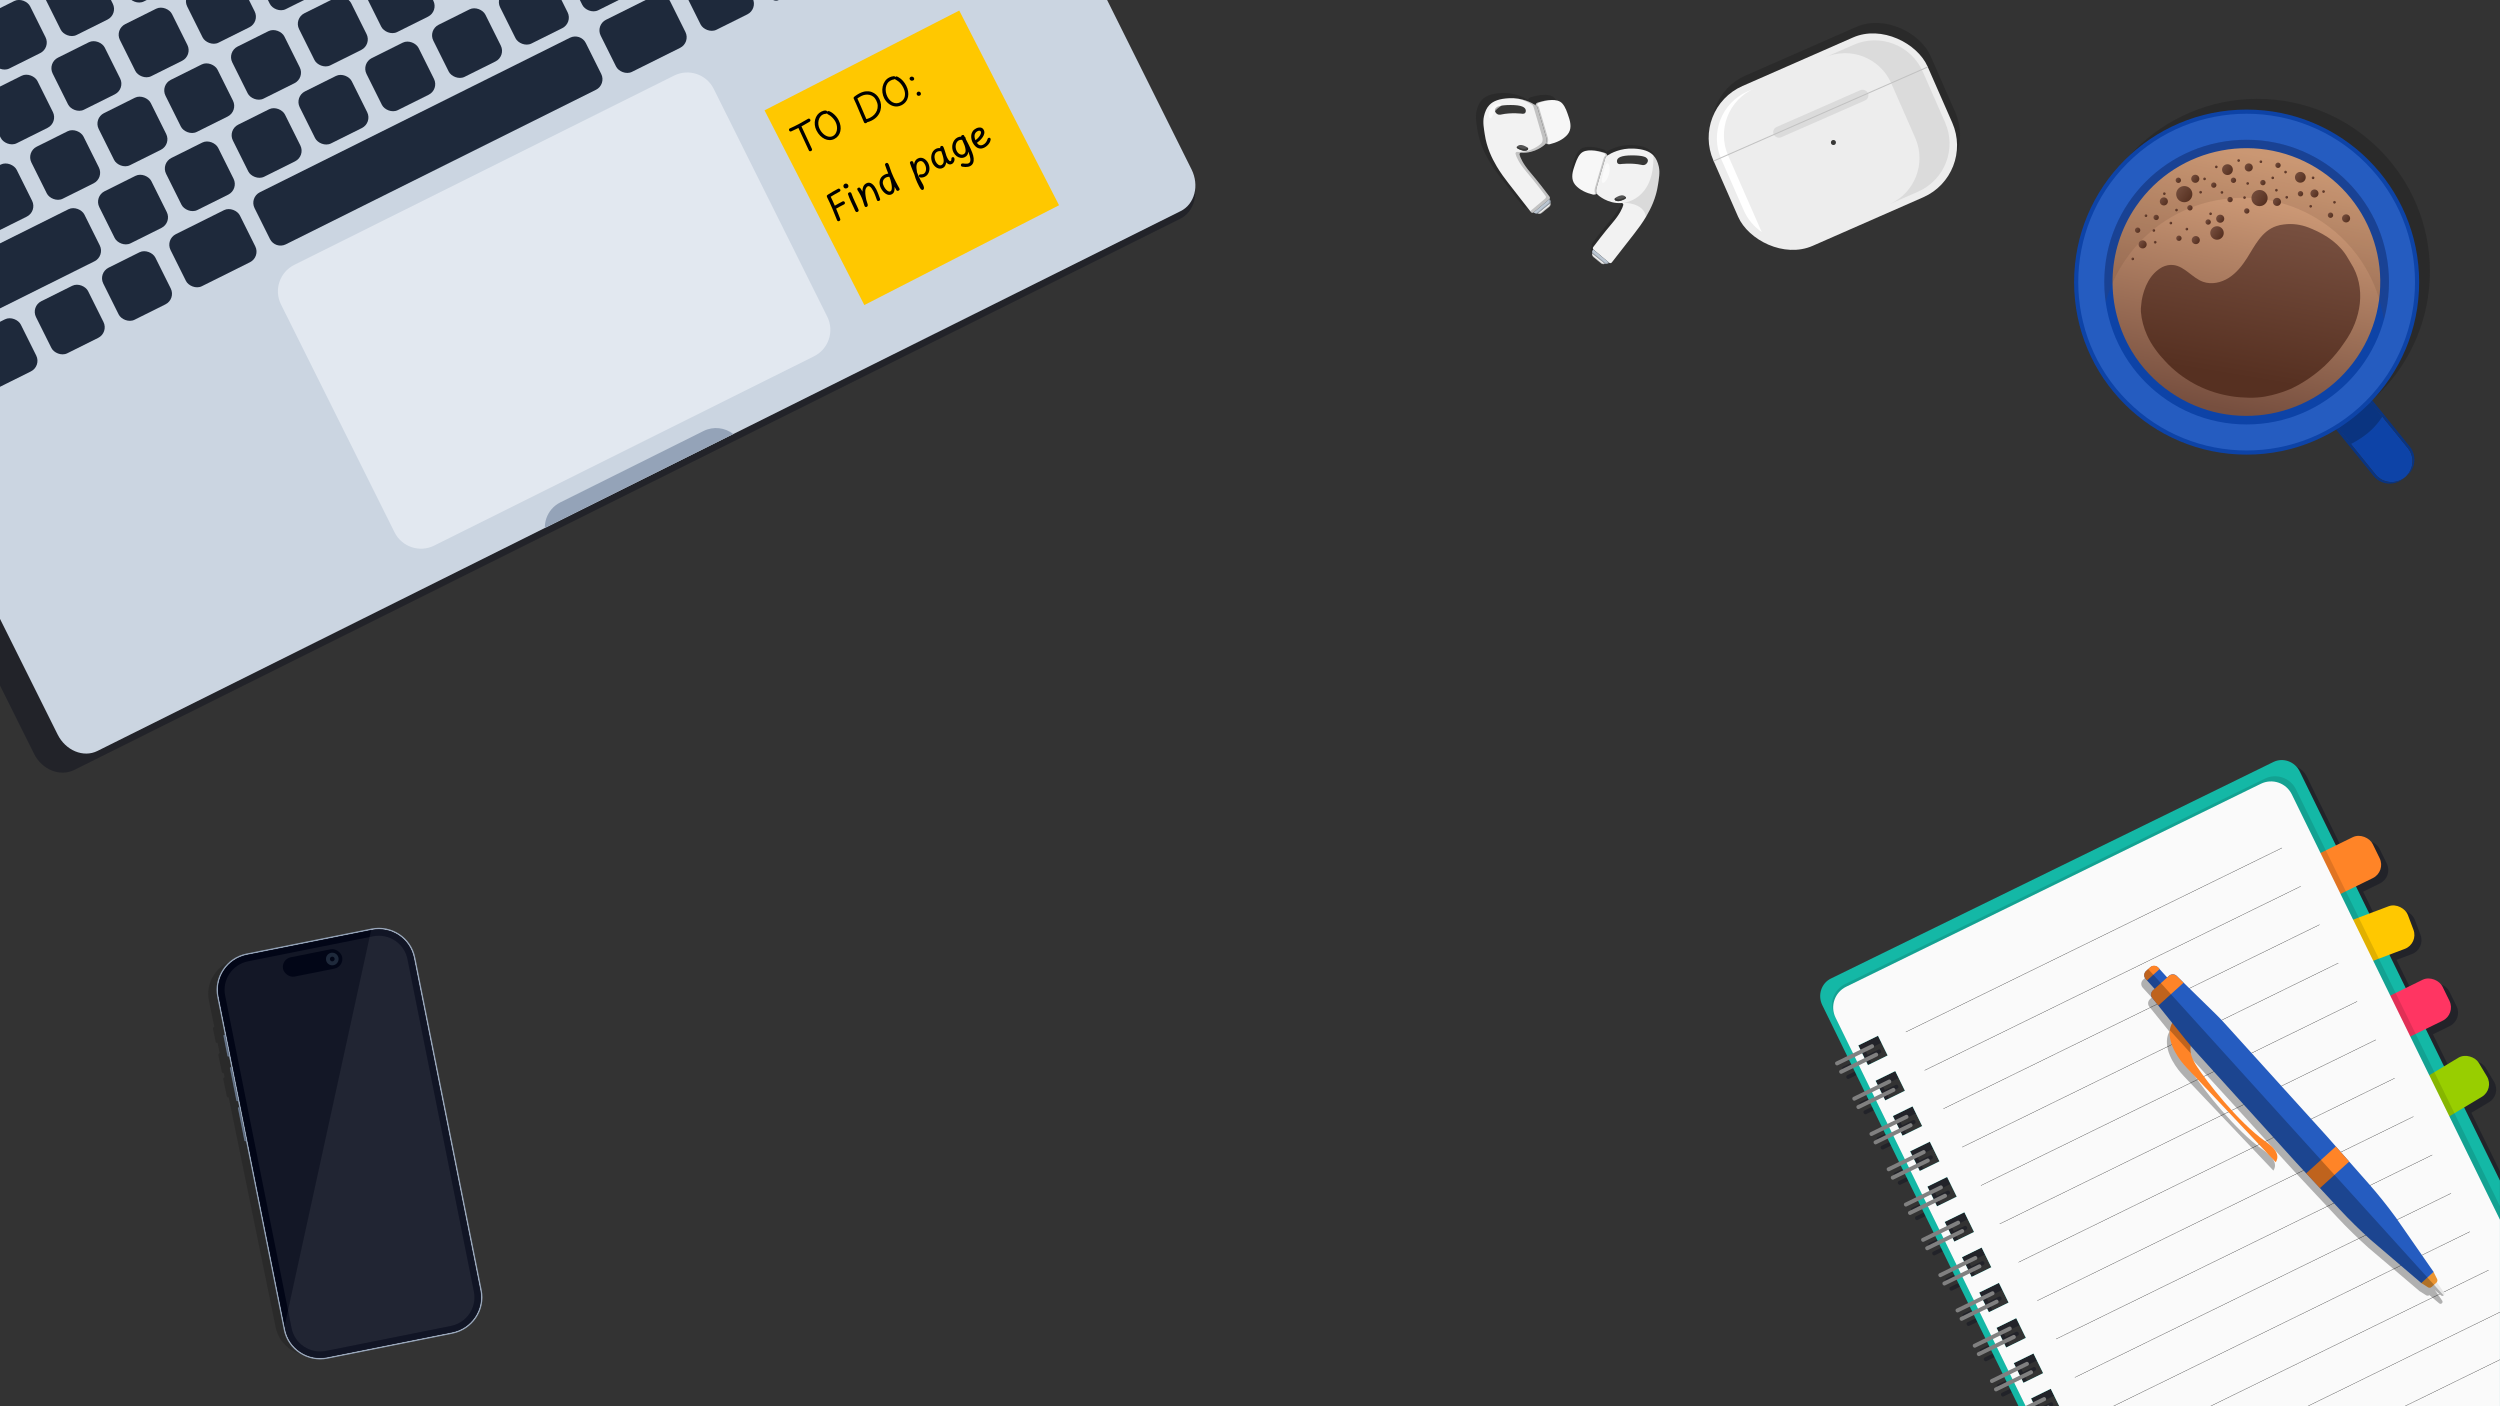 <?xml version="1.0" encoding="UTF-8"?>
<svg xmlns="http://www.w3.org/2000/svg" xmlns:xlink="http://www.w3.org/1999/xlink" viewBox="0 0 1920 1080">
  <rect x="0" y="0" width="1920" height="1080" fill="#333333" stroke="none"/>
  <defs>
    <linearGradient id="linear-gradient" x1="-4531.23" y1="1660.02" x2="-4609.29" y2="1479.88" gradientTransform="translate(6383.24 1502.4) rotate(34.38)" gradientUnits="userSpaceOnUse">
      <stop offset="0" stop-color="#774f3f"/>
      <stop offset="1" stop-color="#dda780"/>
    </linearGradient>
    <linearGradient id="linear-gradient-2" x1="-4584.92" y1="1524.33" x2="-4534.57" y2="1632.87" gradientTransform="translate(6383.24 1502.4) rotate(34.38)" gradientUnits="userSpaceOnUse">
      <stop offset="0" stop-color="#774f3f"/>
      <stop offset="1" stop-color="#563021"/>
    </linearGradient>
    <linearGradient id="linear-gradient-3" x1="-4605.01" y1="1509.98" x2="-4592.57" y2="1509.98" xlink:href="#linear-gradient-2"/>
    <linearGradient id="linear-gradient-4" x1="-4654.41" y1="1540.14" x2="-4641.98" y2="1540.14" xlink:href="#linear-gradient-2"/>
    <linearGradient id="linear-gradient-5" x1="-4635.59" y1="1505.88" x2="-4627.3" y2="1505.88" xlink:href="#linear-gradient-2"/>
    <linearGradient id="linear-gradient-6" x1="-4586.07" y1="1479.13" x2="-4577.79" y2="1479.13" xlink:href="#linear-gradient-2"/>
    <linearGradient id="linear-gradient-7" x1="-4615.79" y1="1550.56" x2="-4605.43" y2="1550.56" xlink:href="#linear-gradient-2"/>
    <linearGradient id="linear-gradient-8" x1="-4624.08" y1="1564.27" x2="-4617.86" y2="1564.27" xlink:href="#linear-gradient-2"/>
    <linearGradient id="linear-gradient-9" x1="-4617.87" y1="1540.14" x2="-4611.66" y2="1540.14" xlink:href="#linear-gradient-2"/>
    <linearGradient id="linear-gradient-10" x1="-4589.18" y1="1504.84" x2="-4582.97" y2="1504.84" xlink:href="#linear-gradient-2"/>
    <linearGradient id="linear-gradient-11" x1="-4661.09" y1="1553.61" x2="-4654.87" y2="1553.61" xlink:href="#linear-gradient-2"/>
    <linearGradient id="linear-gradient-12" x1="-4622.02" y1="1495.26" x2="-4615.8" y2="1495.26" xlink:href="#linear-gradient-2"/>
    <linearGradient id="linear-gradient-13" x1="-4569.06" y1="1483.27" x2="-4562.84" y2="1483.27" xlink:href="#linear-gradient-2"/>
    <linearGradient id="linear-gradient-14" x1="-4655.91" y1="1590.05" x2="-4649.69" y2="1590.05" xlink:href="#linear-gradient-2"/>
    <linearGradient id="linear-gradient-15" x1="-4646.84" y1="1583.23" x2="-4644.77" y2="1583.23" xlink:href="#linear-gradient-2"/>
    <linearGradient id="linear-gradient-16" x1="-4653.84" y1="1603.52" x2="-4651.77" y2="1603.52" xlink:href="#linear-gradient-2"/>
    <linearGradient id="linear-gradient-17" x1="-4652.8" y1="1576.36" x2="-4650.73" y2="1576.36" xlink:href="#linear-gradient-2"/>
    <linearGradient id="linear-gradient-18" x1="-4634.54" y1="1570.43" x2="-4630.39" y2="1570.43" xlink:href="#linear-gradient-2"/>
    <linearGradient id="linear-gradient-19" x1="-4647.3" y1="1553.61" x2="-4645.23" y2="1553.61" xlink:href="#linear-gradient-2"/>
    <linearGradient id="linear-gradient-20" x1="-4662.12" y1="1548.49" x2="-4660.04" y2="1548.49" xlink:href="#linear-gradient-2"/>
    <linearGradient id="linear-gradient-21" x1="-4664.2" y1="1570.43" x2="-4662.13" y2="1570.43" xlink:href="#linear-gradient-2"/>
    <linearGradient id="linear-gradient-22" x1="-4574.69" y1="1473.95" x2="-4572.62" y2="1473.95" xlink:href="#linear-gradient-2"/>
    <linearGradient id="linear-gradient-23" x1="-4594.65" y1="1482.24" x2="-4592.57" y2="1482.24" xlink:href="#linear-gradient-2"/>
    <linearGradient id="linear-gradient-24" x1="-4640.77" y1="1546.35" x2="-4636.63" y2="1546.35" xlink:href="#linear-gradient-2"/>
    <linearGradient id="linear-gradient-25" x1="-4624.08" y1="1541.17" x2="-4622.01" y2="1541.17" xlink:href="#linear-gradient-2"/>
    <linearGradient id="linear-gradient-26" x1="-4618.9" y1="1523.71" x2="-4614.75" y2="1523.71" xlink:href="#linear-gradient-2"/>
    <linearGradient id="linear-gradient-27" x1="-4640.77" y1="1508.98" x2="-4638.7" y2="1508.98" xlink:href="#linear-gradient-2"/>
    <linearGradient id="linear-gradient-28" x1="-4645.23" y1="1564.27" x2="-4643.16" y2="1564.27" xlink:href="#linear-gradient-2"/>
    <linearGradient id="linear-gradient-29" x1="-4632.47" y1="1561.17" x2="-4630.39" y2="1561.17" xlink:href="#linear-gradient-2"/>
    <linearGradient id="linear-gradient-30" x1="-4563.88" y1="1493.02" x2="-4561.81" y2="1493.02" xlink:href="#linear-gradient-2"/>
    <linearGradient id="linear-gradient-31" x1="-4592.57" y1="1497.7" x2="-4590.5" y2="1497.7" xlink:href="#linear-gradient-2"/>
    <linearGradient id="linear-gradient-32" x1="-4600.26" y1="1491.47" x2="-4598.19" y2="1491.47" xlink:href="#linear-gradient-2"/>
    <linearGradient id="linear-gradient-33" x1="-4562.12" y1="1478.09" x2="-4560.04" y2="1478.09" xlink:href="#linear-gradient-2"/>
    <linearGradient id="linear-gradient-34" x1="-4582.97" y1="1497.7" x2="-4580.89" y2="1497.7" xlink:href="#linear-gradient-2"/>
    <linearGradient id="linear-gradient-35" x1="-4614.76" y1="1486.38" x2="-4612.69" y2="1486.38" xlink:href="#linear-gradient-2"/>
    <linearGradient id="linear-gradient-36" x1="-4550.53" y1="1480.17" x2="-4548.45" y2="1480.17" xlink:href="#linear-gradient-2"/>
    <linearGradient id="linear-gradient-37" x1="-4639.74" y1="1531.85" x2="-4637.66" y2="1531.85" xlink:href="#linear-gradient-2"/>
    <linearGradient id="linear-gradient-38" x1="-4643.02" y1="1521.68" x2="-4640.94" y2="1521.68" xlink:href="#linear-gradient-2"/>
    <linearGradient id="linear-gradient-39" x1="-4626.15" y1="1522.71" x2="-4624.08" y2="1522.71" xlink:href="#linear-gradient-2"/>
    <linearGradient id="linear-gradient-40" x1="-4613.73" y1="1505.88" x2="-4611.66" y2="1505.88" xlink:href="#linear-gradient-2"/>
    <linearGradient id="linear-gradient-41" x1="-4629.37" y1="1495.26" x2="-4627.3" y2="1495.26" xlink:href="#linear-gradient-2"/>
    <linearGradient id="linear-gradient-42" x1="-4609.58" y1="1516.2" x2="-4607.51" y2="1516.2" xlink:href="#linear-gradient-2"/>
    <linearGradient id="linear-gradient-43" x1="-4635.5" y1="1521.64" x2="-4631.36" y2="1521.64" xlink:href="#linear-gradient-2"/>
    <linearGradient id="linear-gradient-44" x1="-4625.11" y1="1510.02" x2="-4620.97" y2="1510.02" xlink:href="#linear-gradient-2"/>
    <linearGradient id="linear-gradient-45" x1="-4623.04" y1="1547.45" x2="-4618.9" y2="1547.45" xlink:href="#linear-gradient-2"/>
    <linearGradient id="linear-gradient-46" x1="-4603.37" y1="1523.71" x2="-4599.22" y2="1523.71" xlink:href="#linear-gradient-2"/>
    <linearGradient id="linear-gradient-47" x1="-4650.99" y1="1525.63" x2="-4644.77" y2="1525.63" xlink:href="#linear-gradient-2"/>
    <linearGradient id="linear-gradient-48" x1="-4660.05" y1="1533.92" x2="-4655.91" y2="1533.92" xlink:href="#linear-gradient-2"/>
    <linearGradient id="linear-gradient-49" x1="-4664.2" y1="1583.23" x2="-4660.05" y2="1583.23" xlink:href="#linear-gradient-2"/>
    <linearGradient id="linear-gradient-50" x1="-4657.98" y1="1567.1" x2="-4653.84" y2="1567.1" xlink:href="#linear-gradient-2"/>
    <linearGradient id="linear-gradient-51" x1="-4605.44" y1="1498.73" x2="-4601.3" y2="1498.73" xlink:href="#linear-gradient-2"/>
    <linearGradient id="linear-gradient-52" x1="-4603.37" y1="1481.2" x2="-4599.22" y2="1481.2" xlink:href="#linear-gradient-2"/>
    <linearGradient id="linear-gradient-53" x1="-4576.77" y1="1489.49" x2="-4572.62" y2="1489.49" xlink:href="#linear-gradient-2"/>
    <linearGradient id="linear-gradient-54" x1="-4548.45" y1="1490.08" x2="-4544.31" y2="1490.08" xlink:href="#linear-gradient-2"/>
    <linearGradient id="linear-gradient-55" x1="-4538.23" y1="1485.34" x2="-4532.01" y2="1485.34" xlink:href="#linear-gradient-2"/>
    <clipPath id="clippath">
      <rect x="1397.9" y="583.72" width="522.07" height="497.16" fill="none" stroke-width="0"/>
    </clipPath>
    <clipPath id="clippath-1">
      <rect width="964.7" height="599.24" fill="none" stroke-width="0"/>
    </clipPath>
  </defs>
  <g isolation="isolate">
    <g id="Layer_1" data-name="Layer 1">
      <g>
        <circle cx="1733.68" cy="208.39" r="132.5" fill="#1a1a1a" opacity=".33" stroke-width="0"/>
        <path d="m1846.84,366.66c-.25.2-.5.4-.76.58-3.28,2.35-7.2,3.29-10.97,2.89-4.07-.43-7.98-2.41-10.75-5.84l-36.78-45.43,24.85-20.12,36.78,45.43c5.35,6.61,4.56,16.2-1.64,21.86-.23.22-.47.42-.72.63Z" fill="#0d43a7" stroke-width="0"/>
        <path d="m1845.35,367.87c-3.43,2.78-7.66,3.9-11.73,3.47-4.07-.43-7.98-2.41-10.75-5.84l-36.78-45.43,1.49-1.21,36.78,45.43c2.78,3.43,6.68,5.41,10.75,5.84,3.77.4,7.68-.54,10.97-2.89-.23.22-.47.42-.72.63Z" fill="#0a3480" stroke-width="0"/>
        <path d="m1848.33,365.45c-.25.2-.5.4-.76.58,6.2-5.66,6.99-15.25,1.64-21.86l-36.78-45.43,1.49-1.21,36.78,45.43c5.55,6.86,4.5,16.93-2.37,22.48Z" fill="#0a3480" stroke-width="0"/>
        <path d="m1795.75,328.96l24.85-20.12,9.05,11.18s-4.23,6.89-11.05,12.47c-6.82,5.58-13.12,8.49-13.12,8.49l-9.73-12.02Z" fill="#0a3480" stroke-width="0"/>
        <circle cx="1725.41" cy="216.66" r="132.5" fill="#0d43a7" stroke-width="0"/>
        <circle cx="1725.41" cy="216.66" r="129.31" transform="translate(352.16 1283.51) rotate(-45)" fill="#255cc0" stroke-width="0"/>
        <circle cx="1725.41" cy="216.66" r="109.32" fill="#0d43a7" stroke-width="0"/>
        <g>
          <path d="m1810.07,274.64c-32.06,46.86-96.03,58.86-142.88,26.8-12.59-8.61-22.66-19.52-30.03-31.79-20.09-33.4-20.21-76.82,3.23-111.09,32.06-46.86,96.03-58.86,142.89-26.8,22.64,15.48,37.14,38.42,42.47,63.27,5.7,26.59.9,55.39-15.67,79.61Z" fill="url(#linear-gradient)" stroke-width="0"/>
          <path d="m1644.42,234.34c-.24,1.71-.31,3.42-.22,5.11.52,6.29,2.18,12.31,4.72,17.94.85,1.88,1.79,3.71,2.82,5.49,2.14,3.58,4.55,6.95,7.19,10.12,1.32,1.58,2.69,3.11,4.12,4.59,12.68,13.68,29.67,22.92,47.85,26.24,2.04.4,4.1.74,6.18.98,2.08.25,4.18.41,6.29.47,1.34.1,2.68.16,4.02.18,4.03.07,8.06-.21,12.07-.87,1.75-.31,3.5-.68,5.23-1.1,5.19-1.26,10.28-2.98,15.14-5.06,1.9-.9,3.78-1.88,5.62-2.92,5.52-3.12,10.76-6.74,15.59-10.75,1.43-1.19,2.83-2.41,4.2-3.66,4.28-4.08,8.34-8.57,11.96-13.38,1.21-1.61,2.36-3.25,3.46-4.92,12.72-17.68,16.93-41.91,4.69-60.89-.65-1.22-1.36-2.39-2.11-3.54-6.01-10.7-16.38-17.8-27.4-22.45-.98-.43-1.96-.84-2.95-1.22-5.95-2.26-12.37-3.21-19.06-2.3-.9.09-1.81.23-2.72.43-.91.19-1.82.44-2.73.75-11.54,3.86-16.59,15.07-22.67,24.63-3.72,5.84-8.13,11.43-13.97,15.16-5.84,3.73-13.31,5.39-19.83,3.04-8.21-2.95-13.87-11.65-22.51-12.84-1.54-.21-3.07-.15-4.56.13-1.49.29-2.94.8-4.32,1.49-9.29,5.09-13.87,15.27-15.69,25.56-.16,1.19-.29,2.38-.39,3.57Z" fill="url(#linear-gradient-2)" stroke-width="0"/>
          <path d="m1740.46,155.62c-1.94,2.83-5.81,3.56-8.64,1.62-2.83-1.94-3.56-5.81-1.62-8.64,1.94-2.83,5.81-3.56,8.64-1.62,2.83,1.94,3.56,5.81,1.62,8.64Z" fill="url(#linear-gradient-3)" stroke-width="0"/>
          <path d="m1682.65,152.61c-1.94,2.83-5.81,3.56-8.64,1.62-2.83-1.94-3.56-5.81-1.62-8.64,1.94-2.83,5.81-3.56,8.64-1.62,2.83,1.94,3.56,5.81,1.62,8.64Z" fill="url(#linear-gradient-4)" stroke-width="0"/>
          <path d="m1714.11,132.62c-1.29,1.89-3.87,2.37-5.76,1.08-1.89-1.29-2.37-3.87-1.08-5.76,1.29-1.89,3.87-2.37,5.76-1.08,1.89,1.29,2.37,3.87,1.08,5.76Z" fill="url(#linear-gradient-5)" stroke-width="0"/>
          <path d="m1770.08,138.51c-1.29,1.89-3.87,2.37-5.76,1.08-1.89-1.29-2.37-3.87-1.08-5.76,1.29-1.89,3.87-2.37,5.76-1.08,1.89,1.29,2.37,3.87,1.08,5.76Z" fill="url(#linear-gradient-6)" stroke-width="0"/>
          <path d="m1706.93,181.85c-1.62,2.36-4.84,2.97-7.2,1.35-2.36-1.62-2.97-4.84-1.35-7.2,1.62-2.36,4.84-2.97,7.2-1.35,2.36,1.62,2.97,4.84,1.35,7.2Z" fill="url(#linear-gradient-7)" stroke-width="0"/>
          <path d="m1688.93,186.15c-.97,1.42-2.9,1.78-4.32.81-1.42-.97-1.78-2.9-.81-4.32.97-1.42,2.9-1.78,4.32-.81,1.42.97,1.78,2.9.81,4.32Z" fill="url(#linear-gradient-8)" stroke-width="0"/>
          <path d="m1707.68,169.73c-.97,1.42-2.9,1.78-4.32.81-1.42-.97-1.78-2.9-.81-4.32.97-1.42,2.9-1.78,4.32-.81,1.42.97,1.78,2.9.81,4.32Z" fill="url(#linear-gradient-9)" stroke-width="0"/>
          <path d="m1751.29,156.8c-.97,1.42-2.9,1.78-4.32.81-1.42-.97-1.78-2.9-.81-4.32.97-1.42,2.9-1.78,4.32-.81,1.42.97,1.78,2.9.81,4.32Z" fill="url(#linear-gradient-10)" stroke-width="0"/>
          <path d="m1664.41,156.45c-.97,1.42-2.9,1.78-4.32.81-1.42-.97-1.78-2.9-.81-4.32.97-1.42,2.9-1.78,4.32-.81s1.78,2.9.81,4.32Z" fill="url(#linear-gradient-11)" stroke-width="0"/>
          <path d="m1729.6,130.35c-.97,1.42-2.9,1.78-4.32.81-1.42-.97-1.78-2.9-.81-4.32.97-1.42,2.9-1.78,4.32-.81,1.42.97,1.78,2.9.81,4.32Z" fill="url(#linear-gradient-12)" stroke-width="0"/>
          <path d="m1780.07,150.36c-.97,1.42-2.9,1.78-4.32.81-1.42-.97-1.78-2.9-.81-4.32.97-1.42,2.9-1.78,4.32-.81,1.42.97,1.78,2.9.81,4.32Z" fill="url(#linear-gradient-13)" stroke-width="0"/>
          <path d="m1648.11,189.45c-.97,1.42-2.9,1.78-4.32.81-1.42-.97-1.78-2.9-.81-4.32.97-1.42,2.9-1.78,4.32-.81,1.42.97,1.78,2.9.81,4.32Z" fill="url(#linear-gradient-14)" stroke-width="0"/>
          <path d="m1656.02,186.6c-.32.47-.97.59-1.44.27-.47-.32-.59-.97-.27-1.44.32-.47.97-.59,1.44-.27.47.32.59.97.27,1.44Z" fill="url(#linear-gradient-15)" stroke-width="0"/>
          <path d="m1638.79,199.4c-.32.47-.97.59-1.44.27-.47-.32-.59-.97-.27-1.44.32-.47.97-.59,1.44-.27.47.32.59.97.27,1.44Z" fill="url(#linear-gradient-16)" stroke-width="0"/>
          <path d="m1654.98,177.57c-.32.47-.97.59-1.44.27-.47-.32-.59-.97-.27-1.44.32-.47.97-.59,1.44-.27s.59.97.27,1.44Z" fill="url(#linear-gradient-17)" stroke-width="0"/>
          <path d="m1675.12,184.15c-.65.94-1.94,1.19-2.88.54s-1.19-1.94-.54-2.88,1.94-1.19,2.88-.54,1.19,1.94.54,2.88Z" fill="url(#linear-gradient-18)" stroke-width="0"/>
          <path d="m1672.37,161.89c-.32.47-.97.59-1.44.27-.47-.32-.59-.97-.27-1.44.32-.47.97-.59,1.44-.27.47.32.59.97.27,1.44Z" fill="url(#linear-gradient-19)" stroke-width="0"/>
          <path d="m1663.03,149.31c-.32.47-.97.59-1.44.27-.47-.32-.59-.97-.27-1.44.32-.47.97-.59,1.44-.27.47.32.59.97.27,1.44Z" fill="url(#linear-gradient-20)" stroke-width="0"/>
          <path d="m1648.93,166.24c-.32.47-.97.59-1.44.27-.47-.32-.59-.97-.27-1.44.32-.47.97-.59,1.44-.27.47.32.59.97.27,1.44Z" fill="url(#linear-gradient-21)" stroke-width="0"/>
          <path d="m1777.27,137.15c-.32.47-.97.59-1.44.27-.47-.32-.59-.97-.27-1.44.32-.47.97-.59,1.44-.27.47.32.59.97.27,1.44Z" fill="url(#linear-gradient-22)" stroke-width="0"/>
          <path d="m1756.12,132.72c-.32.47-.97.59-1.44.27-.47-.32-.59-.97-.27-1.44.32-.47.97-.59,1.44-.27.47.32.59.97.27,1.44Z" fill="url(#linear-gradient-23)" stroke-width="0"/>
          <path d="m1683.56,160.77c-.65.94-1.94,1.19-2.88.54-.94-.65-1.19-1.94-.54-2.88.65-.94,1.94-1.19,2.88-.54s1.19,1.94.54,2.88Z" fill="url(#linear-gradient-24)" stroke-width="0"/>
          <path d="m1698.55,164.75c-.32.47-.97.59-1.44.27s-.59-.97-.27-1.44c.32-.47.97-.59,1.44-.27.47.32.59.97.27,1.44Z" fill="url(#linear-gradient-25)" stroke-width="0"/>
          <path d="m1714.4,154.43c-.65.94-1.94,1.19-2.88.54-.94-.65-1.19-1.94-.54-2.88s1.94-1.19,2.88-.54c.94.65,1.19,1.94.54,2.88Z" fill="url(#linear-gradient-26)" stroke-width="0"/>
          <path d="m1702.95,128.75c-.32.47-.97.59-1.44.27-.47-.32-.59-.97-.27-1.44.32-.47.97-.59,1.44-.27.47.32.59.97.27,1.44Z" fill="url(#linear-gradient-27)" stroke-width="0"/>
          <path d="m1668.05,171.87c-.32.47-.97.59-1.44.27-.47-.32-.59-.97-.27-1.44.32-.47.97-.59,1.44-.27.47.32.59.97.27,1.44Z" fill="url(#linear-gradient-28)" stroke-width="0"/>
          <path d="m1680.34,176.51c-.32.47-.97.59-1.44.27-.47-.32-.59-.97-.27-1.44.32-.47.97-.59,1.44-.27.47.32.59.97.27,1.44Z" fill="url(#linear-gradient-29)" stroke-width="0"/>
          <path d="m1775.42,158.99c-.32.47-.97.59-1.44.27-.47-.32-.59-.97-.27-1.44.32-.47.97-.59,1.44-.27.47.32.59.97.27,1.44Z" fill="url(#linear-gradient-30)" stroke-width="0"/>
          <path d="m1749.1,146.65c-.32.47-.97.59-1.44.27-.47-.32-.59-.97-.27-1.44.32-.47.97-.59,1.44-.27.47.32.59.97.27,1.44Z" fill="url(#linear-gradient-31)" stroke-width="0"/>
          <path d="m1746.28,137.17c-.32.47-.97.59-1.44.27-.47-.32-.59-.97-.27-1.44.32-.47.97-.59,1.44-.27.47.32.59.97.27,1.44Z" fill="url(#linear-gradient-32)" stroke-width="0"/>
          <path d="m1785.31,147.67c-.32.47-.97.59-1.44.27-.47-.32-.59-.97-.27-1.44.32-.47.97-.59,1.44-.27.47.32.59.97.27,1.44Z" fill="url(#linear-gradient-33)" stroke-width="0"/>
          <path d="m1757.03,152.08c-.32.47-.97.59-1.44.27-.47-.32-.59-.97-.27-1.44.32-.47.97-.59,1.44-.27.47.32.59.97.27,1.44Z" fill="url(#linear-gradient-34)" stroke-width="0"/>
          <path d="m1737.18,124.78c-.32.47-.97.59-1.44.27-.47-.32-.59-.97-.27-1.44.32-.47.97-.59,1.44-.27.47.32.59.97.27,1.44Z" fill="url(#linear-gradient-35)" stroke-width="0"/>
          <path d="m1793.7,155.92c-.32.47-.97.59-1.44.27-.47-.32-.59-.97-.27-1.44.32-.47.97-.59,1.44-.27.47.32.59.97.27,1.44Z" fill="url(#linear-gradient-36)" stroke-width="0"/>
          <path d="m1690.9,148.21c-.32.47-.97.59-1.44.27-.47-.32-.59-.97-.27-1.44.32-.47.97-.59,1.44-.27.47.32.59.97.27,1.44Z" fill="url(#linear-gradient-37)" stroke-width="0"/>
          <path d="m1693.93,137.96c-.32.47-.97.59-1.44.27-.47-.32-.59-.97-.27-1.44.32-.47.97-.59,1.44-.27.47.32.59.97.27,1.44Z" fill="url(#linear-gradient-38)" stroke-width="0"/>
          <path d="m1707.27,148.34c-.32.47-.97.59-1.44.27-.47-.32-.59-.97-.27-1.44.32-.47.97-.59,1.44-.27.47.32.59.97.27,1.44Z" fill="url(#linear-gradient-39)" stroke-width="0"/>
          <path d="m1727.03,141.46c-.32.47-.97.59-1.44.27-.47-.32-.59-.97-.27-1.44.32-.47.97-.59,1.44-.27.47.32.59.97.27,1.44Z" fill="url(#linear-gradient-40)" stroke-width="0"/>
          <path d="m1720.11,123.86c-.32.47-.97.59-1.44.27-.47-.32-.59-.97-.27-1.44.32-.47.97-.59,1.44-.27s.59.97.27,1.44Z" fill="url(#linear-gradient-41)" stroke-width="0"/>
          <path d="m1724.62,152.31c-.32.47-.97.59-1.44.27-.47-.32-.59-.97-.27-1.44.32-.47.97-.59,1.44-.27.47.32.59.97.27,1.44Z" fill="url(#linear-gradient-42)" stroke-width="0"/>
          <path d="m1701.87,143.34c-.65.94-1.94,1.19-2.88.54s-1.19-1.94-.54-2.88,1.94-1.19,2.88-.54c.94.65,1.19,1.94.54,2.88Z" fill="url(#linear-gradient-43)" stroke-width="0"/>
          <path d="m1717,139.62c-.65.94-1.94,1.19-2.88.54-.94-.65-1.19-1.94-.54-2.88s1.94-1.19,2.88-.54c.94.65,1.19,1.94.54,2.88Z" fill="url(#linear-gradient-44)" stroke-width="0"/>
          <path d="m1697.57,171.68c-.65.94-1.94,1.19-2.88.54-.94-.65-1.19-1.94-.54-2.88s1.94-1.19,2.88-.54c.94.65,1.19,1.94.54,2.88Z" fill="url(#linear-gradient-45)" stroke-width="0"/>
          <path d="m1727.22,163.19c-.65.94-1.94,1.19-2.88.54-.94-.65-1.19-1.94-.54-2.88s1.94-1.19,2.88-.54,1.19,1.94.54,2.88Z" fill="url(#linear-gradient-46)" stroke-width="0"/>
          <path d="m1688.54,139.07c-.97,1.42-2.9,1.78-4.32.81s-1.78-2.9-.81-4.32c.97-1.42,2.9-1.78,4.32-.81,1.42.97,1.78,2.9.81,4.32Z" fill="url(#linear-gradient-47)" stroke-width="0"/>
          <path d="m1674.67,139.62c-.65.94-1.94,1.19-2.88.54s-1.19-1.94-.54-2.88c.65-.94,1.94-1.19,2.88-.54.94.65,1.19,1.94.54,2.88Z" fill="url(#linear-gradient-48)" stroke-width="0"/>
          <path d="m1643.41,177.97c-.65.94-1.94,1.19-2.88.54-.94-.65-1.19-1.94-.54-2.88.65-.94,1.94-1.19,2.88-.54s1.19,1.94.54,2.88Z" fill="url(#linear-gradient-49)" stroke-width="0"/>
          <path d="m1657.64,168.17c-.65.94-1.94,1.19-2.88.54s-1.19-1.94-.54-2.88,1.94-1.19,2.88-.54c.94.65,1.19,1.94.54,2.88Z" fill="url(#linear-gradient-50)" stroke-width="0"/>
          <path d="m1739.61,141.41c-.65.94-1.94,1.19-2.88.54s-1.19-1.94-.54-2.88c.65-.94,1.94-1.19,2.88-.54s1.19,1.94.54,2.88Z" fill="url(#linear-gradient-51)" stroke-width="0"/>
          <path d="m1751.22,128.11c-.65.94-1.94,1.19-2.88.54s-1.19-1.94-.54-2.88c.65-.94,1.94-1.19,2.88-.54s1.19,1.94.54,2.88Z" fill="url(#linear-gradient-52)" stroke-width="0"/>
          <path d="m1768.49,149.97c-.65.94-1.94,1.19-2.88.54-.94-.65-1.19-1.94-.54-2.88s1.94-1.19,2.88-.54c.94.65,1.19,1.94.54,2.88Z" fill="url(#linear-gradient-53)" stroke-width="0"/>
          <path d="m1791.53,166.44c-.65.94-1.94,1.19-2.88.54s-1.19-1.94-.54-2.88c.65-.94,1.94-1.19,2.88-.54.94.65,1.19,1.94.54,2.88Z" fill="url(#linear-gradient-54)" stroke-width="0"/>
          <path d="m1804.35,169.48c-.97,1.42-2.9,1.78-4.32.81-1.42-.97-1.78-2.9-.81-4.32s2.9-1.78,4.32-.81,1.78,2.9.81,4.32Z" fill="url(#linear-gradient-55)" stroke-width="0"/>
        </g>
        <path d="m1830.8,245.81c-4.18-29.28-20.16-56.77-46.5-74.79-49.83-34.09-117.87-21.33-151.96,28.5-7.01,10.24-12.03,21.25-15.17,32.58-3.74-26.13,1.92-53.67,18-77.17,34.09-49.83,102.12-62.59,151.96-28.5,39.59,27.09,55.78,75.6,43.67,119.38Z" fill="#603d28" mix-blend-mode="multiply" opacity=".15" stroke-width="0"/>
      </g>
      <g>
        <path d="m160.11,766.39c.09.74.21,1.49.36,2.23l4.09,19.99h0c-.68.16-1.12.83-.98,1.52l2.01,9.86c.14.68.81,1.13,1.49,1.01h0s1.57,7.69,1.57,7.69h0c-.67.23-1.1.93-.95,1.65l2.62,12.8c.15.71.81,1.19,1.52,1.14h0s.61,2.99.61,2.99h0c-.67.23-1.1.93-.95,1.65l2.62,12.8c.15.72.81,1.19,1.52,1.14h0s36.08,176.59,36.08,176.59c2.96,14.46,17.08,23.79,31.54,20.84l99.74-20.38c14.46-2.95,23.79-17.08,20.83-31.54l-2.2-10.78-37.27-182.39c.61-.83.89-1.91.67-2.99l-4.67-22.88c-.22-1.09-.9-1.97-1.79-2.49l-5.98-29.29c-2.95-14.46-17.08-23.79-31.54-20.83l-99.74,20.38c-13.72,2.8-22.82,15.65-21.2,29.3Z" fill="#1a1a1a" opacity=".33" stroke-width="0"/>
        <g>
          <path d="m285.54,714.32c14.82-2.96,29.22,6.56,32.16,21.26l51.06,255.53c2.94,14.7-6.7,29.02-21.52,31.98l-95.94,19.17c-14.82,2.96-29.22-6.56-32.16-21.26l-51.06-255.53c-2.94-14.7,6.7-29.02,21.52-31.98l95.94-19.17m-.24-1.2l-95.94,19.17c-15.46,3.09-25.55,18.08-22.48,33.42l51.06,255.53c3.06,15.34,18.14,25.3,33.6,22.21l95.94-19.17c15.46-3.09,25.55-18.08,22.48-33.42l-51.06-255.53c-3.06-15.34-18.14-25.3-33.6-22.21h0Z" fill="#94a3b8" stroke-width="0"/>
          <path d="m285.55,714.31l-95.96,19.18c-14.82,2.96-24.46,17.28-21.52,31.99l51.06,255.55c2.94,14.7,17.34,24.22,32.16,21.26l95.96-19.18c14.82-2.96,24.46-17.28,21.52-31.99l-51.06-255.55c-2.94-14.7-17.34-24.22-32.16-21.26Zm78.4,277.77c2.41,12.04-5.51,23.81-17.65,26.23l-95.96,19.18c-12.14,2.43-23.97-5.4-26.38-17.43l-51.06-255.55c-2.41-12.04,5.51-23.81,17.65-26.23l95.96-19.18c12.14-2.43,23.97,5.4,26.38,17.43l51.06,255.55Z" fill="#020617" stroke-width="0"/>
          <path d="m285.55,714.31l-95.96,19.18c-14.82,2.96-24.46,17.28-21.52,31.99l51.06,255.55c2.94,14.7,17.34,24.22,32.16,21.26l95.96-19.18c14.82-2.96,24.46-17.28,21.52-31.99l-51.06-255.55c-2.94-14.7-17.34-24.22-32.16-21.26Z" fill="#020617" stroke-width="0"/>
          <path d="m363.95,992.08c2.41,12.04-5.51,23.81-17.65,26.23l-95.96,19.18c-12.14,2.43-23.97-5.4-26.38-17.43l-51.06-255.55c-2.41-12.04,5.51-23.81,17.65-26.23l95.96-19.18c12.14-2.43,23.97,5.4,26.38,17.43l51.06,255.55Z" fill="#020617" stroke-width="0"/>
          <path d="m363.95,992.08c2.41,12.04-5.51,23.81-17.65,26.23l-95.96,19.18c-12.14,2.43-23.97-5.4-26.38-17.43l-51.06-255.55c-2.41-12.04,5.51-23.81,17.65-26.23l95.96-19.18c12.14-2.43,23.97,5.4,26.38,17.43l51.06,255.55Z" fill="#fff" mix-blend-mode="lighten" opacity=".07" stroke-width="0"/>
          <path d="m173.7,794.67h.65v16.96h-.65c-.31,0-.57-.25-.57-.57v-15.82c0-.31.25-.57.57-.57Z" transform="translate(-154.01 49.61) rotate(-11.3)" fill="#64748b" stroke-width="0"/>
          <path d="m179.65,819.34h.59v26.65h-.59c-.34,0-.62-.28-.62-.62v-25.41c0-.34.28-.62.62-.62Z" transform="translate(-159.68 51.34) rotate(-11.3)" fill="#64748b" stroke-width="0"/>
          <path d="m185.81,850.13h.59v26.65h-.59c-.34,0-.62-.28-.62-.62v-25.41c0-.34.28-.62.62-.62Z" transform="translate(-165.59 53.14) rotate(-11.3)" fill="#64748b" stroke-width="0"/>
          <rect x="216.92" y="731.97" width="46.32" height="15.13" rx="7.56" ry="7.56" transform="translate(-140.26 61.38) rotate(-11.3)" fill="#020617" stroke-width="0"/>
          <path d="m254.83,734.74c.98-.2,1.94.44,2.14,1.43s-.44,1.94-1.43,2.14-1.94-.44-2.14-1.43.44-1.94,1.43-2.14m-.59-2.97c-2.62.52-4.33,3.08-3.8,5.7.52,2.62,3.08,4.33,5.7,3.8s4.33-3.08,3.8-5.7-3.08-4.33-5.7-3.8h0Z" fill="#1e293b" stroke-width="0"/>
          <path d="m285.3,713.12l-67.36,308.13c3.06,15.34,18.14,25.3,33.6,22.21l95.94-19.17c15.46-3.09,25.55-18.08,22.48-33.42l-51.06-255.53c-3.06-15.34-18.14-25.3-33.6-22.21h0Z" fill="#fff" mix-blend-mode="screen" opacity=".06" stroke-width="0"/>
        </g>
      </g>
      <g>
        <path d="m1273,125.35c-.82-3.62-2.08-6.51-4.17-8.71h0c-3-3.15-7.69-4.87-15.2-5.24-9.94-.49-17.39,3.54-20.19,5.35h0s-.31-.79-.31-.79c-.1-.26-.26-.49-.45-.67-.2-.19-.44-.33-.7-.41-3.52-1.14-7.21-2.05-10.93-2.09-.31,0-.61,0-.92,0,.02,0,.03,0,.05,0-2.69.06-5.45.6-7.33,2.67-2.55,2.81-3.75,7.01-4.97,10.54-1.53,4.44-2.32,9.38.96,13.3,1.64,1.97,3.82,3.54,6.2,4.76,2.38,1.22,4.96,2.1,7.41,2.68.07.02.14.02.2.03-.01,0-.02,0-.03,0,.09.02.18.02.27.03.09,0,.18.02.27.03.13,0,.25-.01.38-.03.08,0,.17-.01.25-.03.14-.03.27-.07.41-.12.07-.02.13-.03.2-.06.2-.08.39-.18.56-.3l.45-.3c.43.79.95,1.12.95,1.12,0,0,7.34,6.88,18.02,6.1.86-.06,1.53.74,1.31,1.58-.61,2.28-2.48,6.78-8.16,13.46-6.83,8.04-12.74,15.88-14.87,18.74-.41.55-.39,1.29.01,1.81,0,0-.56.6-.87,1.69,0,0,0,.02,0,.02,0,0,0,0,0,0-.02.06-.02.11-.03.17,0,.05-.02.09-.03.14,0,.06,0,.12,0,.18,0,.05,0,.09,0,.14,0,.07.02.14.04.21,0,.04.01.07.02.11.03.1.07.2.12.3v.04c-.06.15-.09.3-.11.45,0,0,0,0,0,0,0,.01,0,.02,0,.04-.02.2-.02.41,0,.6,0,.03,0,.05,0,.08.03.2.08.39.15.58.01.04.03.07.04.11.08.18.17.36.29.53.02.03.04.05.06.08.13.17.27.33.44.47l5.89,4.83c.68.56,1.58.76,2.43.54l.66-.17h0c.34.16.73.2,1.11.12,1.28-.29,1.99-.95,1.99-.95h0c.65.47,1.57.35,2.07-.3l17.12-21.96c3.26-4.14,6.36-8.45,9.07-12.98,2.08-3.48,3.93-7.08,5.44-10.85,1.77-4.38,3.07-8.95,3.76-13.63.67-4.54,1.69-9.49.66-14.05Z" fill="#1a1a1a" opacity=".33" stroke-width="0"/>
        <path d="m1194.09,75.49c-1.88-2.08-4.64-2.61-7.33-2.67.02,0,.03,0,.05,0-.31,0-.62,0-.92,0-3.72.04-7.41.95-10.93,2.09-.26.09-.5.23-.7.41-.2.19-.35.42-.45.67l-.31.79h0c-.16-.1-.33-.21-.52-.33-.05-.03-.1-.06-.16-.09-.15-.09-.3-.18-.47-.28-.06-.04-.13-.07-.19-.11-.2-.12-.42-.24-.65-.36-.03-.01-.05-.03-.08-.04-.25-.14-.52-.28-.8-.42-.07-.04-.15-.07-.22-.11-.22-.11-.44-.21-.67-.32-.1-.05-.19-.09-.29-.14-.25-.12-.51-.23-.78-.35-.07-.03-.14-.06-.21-.09-.34-.14-.69-.28-1.05-.42-.09-.03-.18-.07-.27-.1-.28-.11-.57-.21-.86-.31-.13-.04-.25-.09-.38-.13-.29-.1-.59-.19-.9-.29-.11-.03-.22-.07-.34-.1-.41-.12-.83-.24-1.27-.35-.1-.02-.2-.05-.29-.07-.35-.08-.7-.16-1.05-.24-.15-.03-.31-.06-.47-.09-.33-.07-.66-.13-1-.18-.15-.03-.3-.05-.45-.08-.06,0-.12-.02-.18-.03.01,0,.03,0,.04.01-2.07-.31-4.3-.46-6.68-.34-7.51.37-12.2,2.09-15.2,5.24h0c-2.09,2.2-3.36,5.09-4.17,8.71-1.03,4.56,0,9.51.66,14.05.69,4.68,1.99,9.25,3.76,13.63,1.52,3.76,3.37,7.37,5.44,10.85,2.71,4.53,5.81,8.84,9.07,12.98l16.6,21.29h0s.53.68.53.68c.25.32.61.51.98.57.1.01.19,0,.29-.01.28-.01.56-.08.8-.26h0s.36.33,1.02.63c0,0-.01,0-.02,0,.02,0,.04.02.06.02.09.04.18.07.28.11.05.02.1.04.16.06.14.05.29.09.45.13.02,0,.03.01.05.01.38.08.77.04,1.11-.12,0,0,0,0,0,0h0,0s.62.16.62.16h.04s.09.02.13.03c.81.16,1.65-.03,2.29-.56l5.4-4.43.49-.4c.82-.67,1.17-1.76.93-2.78-.01-.05-.02-.1-.03-.15v-.04c.18-.39.23-.84.11-1.26-.08-.27-.17-.51-.27-.72-.16-.36-.33-.6-.44-.76-.09-.12-.16-.21-.16-.21.18-.23.27-.51.29-.79,0-.04.02-.07.02-.11,0-.04-.02-.09-.02-.13,0-.12-.02-.23-.05-.34-.03-.09-.09-.18-.13-.26-.03-.06-.05-.12-.09-.18h0s0,0,0,0c-.75-1-1.96-2.63-3.51-4.65-.5-.65-1.04-1.35-1.61-2.08-.67-.86-1.38-1.76-2.12-2.7-.3-.38-.61-.77-.93-1.17-.35-.43-.7-.87-1.06-1.32-1.76-2.18-3.66-4.49-5.64-6.82-2.27-2.67-3.92-4.98-5.14-6.95-1.82-2.96-2.65-5.13-3.02-6.5-.16-.58.12-1.14.59-1.41.04-.02.08-.05.12-.07.18-.08.38-.12.6-.1,10.69.77,18.02-6.1,18.02-6.1,0,0,.13-.08.32-.27.18-.18.42-.46.63-.86l.45.3c.18.12.37.22.56.3.06.03.13.04.2.06.13.04.27.09.41.12.08.02.17.02.25.03.13.01.25.03.38.03.09,0,.18-.02.27-.03.09,0,.18,0,.27-.03-.01,0-.02,0-.03,0,.07-.01.14-.01.2-.03,2.45-.58,5.03-1.46,7.41-2.68,2.38-1.23,4.55-2.8,6.2-4.76,3.28-3.92,2.49-8.86.96-13.3-1.21-3.53-2.42-7.73-4.97-10.54Z" fill="#1a1a1a" opacity=".33" stroke-width="0"/>
        <g>
          <path d="m1234.4,119.44c-.11.07-.21.14-.31.2-.57.38-.99.94-1.19,1.6-1.21,4.06-5.85,19.69-6.78,23.14-.56,2.07-.21,3.45.25,4.31l-.45.3c-.74.5-1.65.66-2.52.44-2.45-.58-5.03-1.46-7.41-2.68-2.38-1.23-4.55-2.8-6.2-4.76-3.28-3.92-2.49-8.86-.96-13.3,1.21-3.53,2.42-7.73,4.97-10.54,2.08-2.3,5.25-2.72,8.2-2.68,3.72.04,7.41.95,10.93,2.09.26.09.5.23.7.41.2.19.35.42.45.67l.31.79h0Z" fill="#f7f7f7" stroke-width="0"/>
          <path d="m1234.4,119.44c-.11.07-.21.14-.31.2-.57.38-.99.94-1.19,1.6-1.21,4.06-5.85,19.69-6.78,23.14-.56,2.07-.21,3.45.25,4.31l-.45.3c-.69.47-1.53.64-2.34.48.41-.08.79-.24,1.14-.48l.45-.3c-.46-.85-.81-2.24-.25-4.31.93-3.45,5.57-19.08,6.78-23.14.2-.66.61-1.22,1.19-1.6.1-.06.2-.13.31-.2h0s-.31-.79-.31-.79c-.1-.26-.26-.49-.45-.67-.2-.19-.44-.33-.7-.41-3.43-1.11-7.03-2-10.65-2.09.31,0,.62,0,.92,0,3.72.04,7.41.95,10.93,2.09.26.09.5.23.7.41.2.19.35.42.45.67l.31.79h0Z" opacity=".2" stroke-width="0"/>
          <path d="m1273.3,142.09c-.69,4.68-1.99,9.25-3.76,13.63-1.52,3.76-3.37,7.37-5.44,10.85-2.71,4.53-5.81,8.84-9.07,12.98l-17.12,21.96c-.5.64-1.42.77-2.07.29-.03-.02-.06-.04-.08-.07l-11.89-9.98c-.09-.07-.16-.15-.23-.24-.4-.52-.42-1.26-.01-1.81,2.13-2.86,8.04-10.7,14.87-18.74,5.68-6.68,7.54-11.18,8.16-13.46.23-.84-.44-1.64-1.31-1.58-10.68.77-18.02-6.1-18.02-6.1,0,0-.52-.33-.95-1.12-.46-.85-.81-2.24-.25-4.31.93-3.45,5.57-19.08,6.78-23.14.2-.66.61-1.22,1.19-1.6.1-.06.2-.13.31-.2,2.8-1.8,10.24-5.84,20.19-5.35,7.51.37,12.2,2.09,15.2,5.24h0c2.09,2.2,3.36,5.09,4.17,8.71,1.03,4.56,0,9.51-.66,14.05Z" fill="#f2f2f2" stroke-width="0"/>
          <path d="m1248.56,151.24c-1.99-2.24-5.17-.73-5.17-.73,0,0-4.07,1.42-3.28,2.87.79,1.45,3.47,1.04,3.47,1.04,0,0,1.8-.32,3.88-1.32s1.1-1.87,1.1-1.87Z" fill="#545454" stroke-width="0"/>
          <path d="m1247.45,153.1c-2.08.99-3.88,1.32-3.88,1.32,0,0-2.68.41-3.47-1.04-.26-.48.01-.96.49-1.38.83,1.38,3.43.98,3.43.98,0,0,1.8-.32,3.88-1.32.28-.13.5-.26.68-.39.16.17.7.96-1.14,1.83Z" fill="#373736" stroke-width="0"/>
          <path d="m1260.94,126.67c-8.09-1.8-16.57-.62-16.57-.62,0,0-2.56.38-2.56-2.27s3.03-4.45,11.55-4.45,10.46,1.47,10.46,1.47c0,0,2.89,1.51,1.28,4.12-1.61,2.6-4.17,1.75-4.17,1.75Z" fill="#373736" stroke-width="0"/>
          <path d="m1235.84,201.8h0s-.71.67-1.99.95c-.38.08-.77.04-1.11-.12h0c-.14-.06-.27-.14-.39-.24l-9.01-7.35c-.2-.16-.36-.36-.47-.58-.19-.39-.24-.83-.12-1.26.31-1.09.87-1.69.87-1.69.07.09.14.17.23.24l11.89,9.98s.06.05.08.07Z" fill="#bbc6d2" stroke-width="0"/>
          <path d="m1235.84,201.8h0s-.71.67-1.99.95c-.38.08-.77.04-1.11-.12h0c-.14-.06-.27-.14-.39-.24l-9.01-7.35c-.2-.16-.36-.36-.47-.58-.19-.38-.24-.82-.12-1.24.03.11.07.22.12.33.11.22.27.42.47.58l9.01,7.35c.12.1.25.18.39.24h0c.34.16.73.2,1.11.12.59-.13,1.06-.35,1.39-.54l.51.43s.06.05.08.07Z" opacity=".2" stroke-width="0"/>
          <path d="m1232.74,202.63l-.66.17c-.85.22-1.75.02-2.43-.54l-5.89-4.83c-.86-.71-1.21-1.86-.89-2.92v-.04c.12.22.28.42.48.58l9.01,7.35c.12.1.25.18.39.24Z" fill="#f2f2f2" stroke-width="0"/>
          <path d="m1232.74,202.63l-.66.17c-.85.22-1.75.02-2.43-.54l-5.89-4.83c-.74-.61-1.11-1.55-.99-2.48.09.69.43,1.33.99,1.79l5.89,4.83c.66.54,1.53.75,2.36.55l.33.27c.12.1.25.18.39.24Z" opacity=".2" stroke-width="0"/>
          <path d="m1273.3,142.09c-.69,4.68-1.99,9.25-3.76,13.63-1.52,3.76-3.37,7.37-5.44,10.85-1.63-11.37-17.67-10.84-17.67-10.84,0,0,24.31-1.24,23.36-36.38,2.09,2.2,3.36,5.09,4.17,8.71,1.03,4.56,0,9.51-.66,14.05Z" opacity=".1" stroke-width="0"/>
          <path d="m1235.75,133.5c-1.03,4.18-3.48,7.3-4.87,6.96s-.57-3.92.46-8.1c1.03-4.18,1.9-7.38,3.29-7.03,1.39.34,2.16,4,1.12,8.17Z" fill="#fff" opacity=".6" stroke-width="0"/>
        </g>
        <g>
          <path d="m1179.25,80.76c.11.07.21.14.31.2.57.38.99.94,1.19,1.6,1.21,4.06,5.85,19.69,6.78,23.14.56,2.07.21,3.45-.25,4.31l.45.3c.74.5,1.65.66,2.52.44,2.45-.58,5.03-1.46,7.41-2.68,2.38-1.23,4.55-2.8,6.2-4.76,3.28-3.92,2.49-8.86.96-13.3-1.21-3.53-2.42-7.73-4.97-10.54-2.08-2.3-5.25-2.72-8.2-2.68-3.72.04-7.41.95-10.93,2.09-.26.09-.5.23-.7.41-.2.19-.35.42-.45.67l-.31.79h0Z" fill="#f7f7f7" stroke-width="0"/>
          <path d="m1179.25,80.76c.11.07.21.14.31.2.57.38.99.94,1.19,1.6,1.21,4.06,5.85,19.69,6.78,23.14.56,2.07.21,3.45-.25,4.31l.45.3c.69.47,1.53.64,2.34.48-.41-.08-.79-.24-1.14-.48l-.45-.3c.46-.85.81-2.24.25-4.31-.93-3.45-5.57-19.08-6.78-23.14-.2-.66-.61-1.22-1.19-1.6-.1-.06-.2-.13-.31-.2h0s.31-.79.31-.79c.1-.26.26-.49.45-.67.2-.19.44-.33.7-.41,3.43-1.11,7.03-2,10.65-2.09-.31,0-.62,0-.92,0-3.72.04-7.41.95-10.93,2.09-.26.09-.5.23-.7.41-.2.19-.35.42-.45.67l-.31.79h0Z" opacity=".2" stroke-width="0"/>
          <path d="m1140.34,103.41c.69,4.68,1.99,9.25,3.76,13.63,1.52,3.76,3.37,7.37,5.44,10.85,2.71,4.53,5.81,8.84,9.07,12.98l17.12,21.96c.5.64,1.42.77,2.07.29.03-.02.06-.04.08-.07l11.89-9.98c.09-.07.16-.15.23-.24.4-.52.42-1.26.01-1.81-2.13-2.86-8.04-10.7-14.87-18.74-5.68-6.68-7.54-11.18-8.16-13.46-.23-.84.44-1.64,1.31-1.58,10.68.77,18.02-6.1,18.02-6.1,0,0,.52-.33.95-1.12.46-.85.81-2.24.25-4.31-.93-3.45-5.57-19.08-6.78-23.14-.2-.66-.61-1.22-1.19-1.6-.1-.06-.2-.13-.31-.2-2.8-1.8-10.24-5.84-20.19-5.35-7.51.37-12.2,2.09-15.2,5.24h0c-2.09,2.2-3.36,5.09-4.17,8.71-1.03,4.56,0,9.51.66,14.05Z" fill="#f2f2f2" stroke-width="0"/>
          <path d="m1190.01,152.83c-.07.09-.14.17-.23.24l-11.89,9.98s-.06.05-.08.07c-.65.47-1.57.35-2.07-.29l-.53-.67,11.52-9.68c.09-.07.16-.15.23-.24.4-.52.42-1.26.01-1.81-2.13-2.86-8.04-10.7-14.87-18.74-5.68-6.68-7.54-11.18-8.16-13.46-.23-.84.44-1.64,1.31-1.58,10.69.77,18.02-6.1,18.02-6.1,0,0,.52-.33.95-1.12.46-.85.81-2.24.25-4.31-.93-3.45-5.57-19.08-6.78-23.14-.19-.66-.61-1.22-1.18-1.6-.1-.06-.2-.13-.31-.2-1.79-1.15-5.47-3.22-10.5-4.43,6.58.97,11.41,3.65,13.55,5.02.11.07.21.14.31.2.57.38.99.95,1.18,1.6,1.21,4.06,5.85,19.69,6.78,23.14.56,2.07.21,3.45-.25,4.31-.42.79-.95,1.12-.95,1.12,0,0-7.34,6.88-18.02,6.1-.86-.06-1.53.74-1.31,1.58.61,2.28,2.48,6.78,8.16,13.46,6.83,8.04,12.75,15.88,14.87,18.74.41.55.39,1.29-.01,1.81Z" opacity=".2" stroke-width="0"/>
          <path d="m1165.09,112.56c1.99-2.24,5.17-.73,5.17-.73,0,0,4.07,1.42,3.28,2.87-.79,1.45-3.47,1.04-3.47,1.04,0,0-1.8-.32-3.88-1.32-2.08-.99-1.1-1.87-1.1-1.87Z" fill="#545454" stroke-width="0"/>
          <path d="m1166.19,114.42c2.08.99,3.88,1.32,3.88,1.32,0,0,2.68.41,3.47-1.04.26-.48-.01-.96-.49-1.38-.83,1.38-3.43.98-3.43.98,0,0-1.8-.32-3.88-1.32-.28-.13-.5-.26-.68-.39-.16.17-.7.96,1.14,1.83Z" fill="#373736" stroke-width="0"/>
          <path d="m1152.7,87.99c8.09-1.8,16.57-.62,16.57-.62,0,0,2.56.38,2.56-2.27s-3.03-4.45-11.55-4.45-10.46,1.47-10.46,1.47c0,0-2.89,1.51-1.28,4.12,1.61,2.6,4.17,1.75,4.17,1.75Z" fill="#373736" stroke-width="0"/>
          <path d="m1177.81,163.12h0s.71.67,1.99.95c.38.08.77.04,1.11-.12h0c.14-.06.27-.14.39-.24l9.01-7.35c.2-.16.36-.36.47-.58.19-.39.24-.83.12-1.26-.31-1.09-.87-1.69-.87-1.69-.07.09-.14.17-.23.24l-11.89,9.98s-.06.05-.08.07Z" fill="#bbc6d2" stroke-width="0"/>
          <path d="m1190.77,155.78c-.11.22-.27.42-.47.58l-9.01,7.35c-.12.1-.25.18-.39.24-.35.16-.73.2-1.11.12-.38-.09-.71-.21-.99-.33.02,0,.04,0,.06.01.38.08.77.04,1.11-.12h0c.14-.06.27-.14.39-.24l9.01-7.35c.2-.16.36-.36.47-.58.19-.39.24-.83.12-1.26-.11-.38-.25-.7-.39-.96l.21-.18c.09-.07.16-.15.23-.24,0,0,.56.6.88,1.69.12.43.07.88-.12,1.26Z" opacity=".2" stroke-width="0"/>
          <path d="m1180.91,163.95l.66.17c.85.22,1.75.02,2.43-.54l5.89-4.83c.86-.71,1.21-1.86.89-2.92v-.04c-.12.22-.28.42-.48.58l-9.01,7.35c-.12.1-.25.18-.39.24Z" fill="#f2f2f2" stroke-width="0"/>
          <path d="m1189.89,158.75l-5.89,4.83c-.68.56-1.58.76-2.43.54l-.66-.17s.08-.04.12-.06c.81.16,1.65-.05,2.29-.57l5.89-4.83c.63-.52.99-1.27,1.01-2.06l.09-.07c.2-.16.36-.36.47-.58v.04c.33,1.07-.02,2.22-.88,2.93Z" opacity=".2" stroke-width="0"/>
          <path d="m1148.57,84.92c-2.39,2.92-2.98,6.94-4.41,5.76-1.44-1.18-1.26-5.15,1.13-8.08,2.39-2.92,6.1-3.68,7.54-2.5,1.44,1.18-1.86,1.89-4.25,4.81Z" fill="#fff" opacity=".6" stroke-width="0"/>
        </g>
        <rect x="1320.18" y="33.8" width="179.63" height="134.06" rx="43.48" ry="43.48" transform="translate(2741.49 -373.91) rotate(156.29)" fill="#1a1a1a" opacity=".33" stroke-width="0"/>
        <g>
          <rect x="1317.84" y="41.82" width="179.63" height="134.06" rx="43.48" ry="43.48" transform="translate(2740.24 -357.58) rotate(156.29)" fill="#ededed" stroke-width="0"/>
          <path d="m1342.16,70.18l5.32-2.34c-19.88,8.73-28.92,31.93-20.19,51.82l25.72,58.55c-5.88-4.02-10.74-9.68-13.82-16.68l-17.29-39.36c-8.76-19.95.31-43.23,20.26-51.99Z" fill="#fff" stroke-width="0"/>
          <path d="m1470.89,105.85l-18.38-41.84c-8.6-19.59-31.45-28.49-51.04-19.89l22.14-9.72c20.38-8.95,44.17.31,53.12,20.7l17.11,38.95c8.95,20.38-.31,44.17-20.7,53.12l-22.14,9.72c19.59-8.6,28.49-31.45,19.89-51.04Z" fill="#dbdbdb" stroke-width="0"/>
          <rect x="1358.87" y="83.07" width="79.04" height="8.68" rx="4.34" ry="4.34" transform="translate(2713.87 -394.93) rotate(156.29)" fill="#dbdbdb" stroke-width="0"/>
          <rect x="1308.45" y="87.08" width="179.63" height=".78" transform="translate(82.88 569.71) rotate(-23.71)" fill="#c1c1c1" stroke-width="0"/>
          <circle cx="1408.07" cy="109.45" r="1.93" fill="#373736" stroke-width="0"/>
        </g>
      </g>
      <g clip-path="url(#clippath)">
        <g>
          <path d="m2013.18,1089.97l-115.17-235.34,13.55-8.12c5.4-3.24,7.15-10.24,3.92-15.64l-6.28-10.47c-3.24-5.4-10.24-7.15-15.64-3.92l-11,6.59-14.06-28.72,12.93-6.33c5.65-2.77,7.99-9.59,5.23-15.25l-5.37-10.97c-2.77-5.65-9.59-7.99-15.25-5.23l-12.93,6.33-12.58-25.71,11.82-4.46c5.89-2.22,8.86-8.8,6.64-14.69l-4.31-11.42c-2.22-5.89-8.8-8.86-14.69-6.64l-14.91,5.63-10.18-20.81,12.93-6.33c5.65-2.77,7.99-9.59,5.23-15.25l-5.37-10.97c-2.77-5.65-9.59-7.99-15.25-5.23l-12.93,6.33-27.83-56.86c-3.75-7.67-12.81-10.94-20.23-7.31l-339.82,166.3c-7.42,3.63-10.39,12.79-6.64,20.46l19.17,39.17-1.41.69-7.25,3.55c-.66.32-.9,1.21-.53,1.97.37.76,1.21,1.12,1.87.79l7.25-3.55,1.42-.69,1.8,3.68-1.42.69-7.26,3.55c-.66.32-.9,1.2-.53,1.97.37.76,1.21,1.11,1.87.79l7.25-3.55,1.43-.7,8.75,17.89-1.43.7-7.26,3.55c-.66.32-.9,1.2-.53,1.97.37.76,1.21,1.11,1.87.79l7.25-3.55,1.44-.7,1.8,3.67-1.44.71-7.25,3.55c-.66.33-.9,1.21-.53,1.97.37.76,1.21,1.12,1.87.79l7.25-3.55,1.44-.71,8.76,17.89-1.49.73-7.25,3.55c-.66.32-.9,1.21-.53,1.97.37.76,1.21,1.11,1.87.79l7.25-3.55,1.49-.73,1.8,3.68-1.5.73-7.26,3.55c-.66.32-.9,1.2-.53,1.97.37.76,1.21,1.11,1.87.79l7.25-3.55,1.5-.74,8.76,17.89-1.53.75-7.25,3.55c-.67.33-.91,1.21-.53,1.96.37.76,1.21,1.12,1.87.8l7.26-3.55,1.53-.75,1.8,3.67-1.54.75-7.25,3.55c-.66.33-.9,1.21-.53,1.97.37.76,1.21,1.11,1.87.79l7.25-3.55,1.54-.75,8.76,17.89-1.56.77h0s-7.26,3.55-7.26,3.55c-.66.32-.9,1.21-.53,1.97.37.76,1.21,1.11,1.87.79l7.25-3.55,1.57-.77,1.8,3.68-1.57.77-7.25,3.55c-.67.33-.9,1.21-.53,1.97.37.76,1.21,1.12,1.87.8l7.26-3.55,1.58-.77,8.75,17.89-1.6.78-7.25,3.55c-.66.32-.9,1.2-.53,1.96.37.77,1.21,1.12,1.87.79l7.25-3.55,1.61-.79,1.8,3.68-1.61.79h0s-7.25,3.55-7.25,3.55c-.66.32-.9,1.21-.53,1.97.37.76,1.21,1.11,1.87.79l7.25-3.55,1.62-.79,8.75,17.89-1.64.8-7.25,3.55c-.66.32-.9,1.21-.53,1.97.37.76,1.21,1.11,1.87.79l7.25-3.55,1.65-.81,1.8,3.68-1.65.81-7.25,3.55c-.66.32-.9,1.2-.53,1.97.37.76,1.21,1.12,1.87.8l7.26-3.55,1.65-.81,8.75,17.89-1.68.82-7.25,3.55c-.66.32-.9,1.2-.53,1.96.38.77,1.21,1.12,1.87.79l7.25-3.55,1.68-.82,1.8,3.68-1.69.83-7.25,3.55c-.66.32-.9,1.21-.53,1.97.37.76,1.21,1.11,1.87.79l7.25-3.55,1.69-.83,8.76,17.89-1.72.84-7.25,3.55c-.66.32-.9,1.21-.53,1.97.37.76,1.21,1.11,1.87.79l7.25-3.55,1.72-.84,1.8,3.68-1.73.84-7.25,3.55c-.66.32-.9,1.2-.53,1.96.37.77,1.21,1.12,1.88.8l7.25-3.55,1.73-.85,8.75,17.89-1.76.86-7.25,3.55c-.66.32-.9,1.2-.53,1.96.37.77,1.21,1.12,1.87.79l7.25-3.55,1.76-.86,1.8,3.68-1.76.86-7.26,3.55c-.66.32-.9,1.21-.53,1.97.37.76,1.21,1.11,1.87.79l7.25-3.55,1.77-.87,8.76,17.89-1.79.88-7.25,3.55c-.67.33-.9,1.21-.53,1.97.37.76,1.21,1.12,1.87.8l7.25-3.55,1.8-.88,1.8,3.68-1.8.88-7.25,3.55c-.66.32-.9,1.2-.53,1.96.37.76,1.21,1.12,1.87.79l7.25-3.55,1.81-.88,8.76,17.89-1.83.9h0s-7.26,3.55-7.26,3.55c-.66.33-.9,1.21-.53,1.97.37.76,1.21,1.12,1.87.79l7.25-3.55,1.84-.9,1.8,3.68-1.84.9-7.25,3.55c-.67.33-.9,1.21-.53,1.97.37.76,1.21,1.12,1.87.8l7.25-3.55,1.84-.9,8.76,17.89-1.87.92-7.25,3.55c-.66.32-.9,1.21-.53,1.97.37.76,1.21,1.12,1.87.8l7.25-3.55,1.87-.92,1.8,3.68-1.88.92-7.25,3.55c-.66.32-.9,1.2-.53,1.96.37.76,1.21,1.12,1.87.79l7.25-3.55,1.88-.92,8.76,17.89-1.91.93-7.26,3.55c-.66.33-.9,1.21-.53,1.97.37.76,1.21,1.11,1.87.79l7.25-3.55,1.91-.94,1.8,3.68-1.92.94-7.25,3.55c-.66.32-.9,1.21-.53,1.97.37.76,1.21,1.12,1.87.8l7.26-3.55,1.92-.94,8.76,17.89-1.95.95-7.25,3.55c-.66.32-.9,1.2-.53,1.97.37.76,1.21,1.12,1.87.79l7.25-3.55,1.95-.95,1.8,3.68-1.96.96-7.25,3.55c-.66.32-.9,1.2-.53,1.96.37.77,1.21,1.12,1.87.79l7.25-3.55,1.96-.96,8.76,17.89-1.98.97-7.26,3.55c-.66.33-.9,1.21-.53,1.97.37.76,1.21,1.11,1.87.79l7.26-3.55h0s1.99-.97,1.99-.97l1.8,3.68-1.99.98-7.25,3.55c-.66.32-.9,1.21-.53,1.97.37.76,1.21,1.12,1.87.79l7.25-3.55,2-.98,19.02,38.86c3.75,7.67,12.81,10.94,20.23,7.31l339.82-166.3c7.42-3.63,10.39-12.79,6.64-20.46Zm-565.44-276.69c-.37-.76-1.21-1.12-1.87-.79l-6.01,2.94-2.43,1.19-1.8-3.68,2.43-1.19,6.01-2.94c.66-.32.9-1.21.53-1.97-.37-.76-1.21-1.11-1.87-.79l-6,2.94-2.44,1.19-1.64-3.35,15.13-7.41,7.41,15.13-15.13,7.41-1.27-2.59,2.42-1.19,6-2.94c.66-.33.9-1.21.53-1.97Zm13.23,27.09c-.37-.76-1.21-1.11-1.87-.79l-6,2.94-2.41,1.18-1.8-3.68,2.41-1.18,6-2.94c.67-.33.9-1.21.53-1.97-.38-.76-1.22-1.12-1.87-.79l-6.01,2.94-2.42,1.18-1.63-3.32,15.13-7.41,7.41,15.13-15.13,7.41-1.28-2.62,2.41-1.18,6-2.94c.66-.32.9-1.21.53-1.97Zm13.2,27.12c-.37-.76-1.21-1.12-1.87-.8l-6,2.94-2.35,1.15-1.8-3.68,2.35-1.15,6-2.94c.66-.32.9-1.21.53-1.97-.37-.76-1.21-1.11-1.87-.79l-6,2.93-2.36,1.16-1.61-3.29,15.13-7.41,7.4,15.13-15.13,7.41-1.29-2.64,2.34-1.15,6-2.94c.66-.33.9-1.21.53-1.97Zm13.22,27.1c-.37-.76-1.21-1.11-1.87-.79l-6,2.94-2.31,1.13-1.8-3.68,2.31-1.13,6.01-2.94c.66-.32.9-1.2.53-1.96-.38-.76-1.21-1.12-1.87-.79l-6.01,2.94-2.32,1.13-1.6-3.27,15.13-7.41,7.41,15.13-15.13,7.41-1.31-2.68,2.31-1.13,6-2.94c.66-.32.9-1.21.53-1.97Zm13.22,27.1c-.38-.76-1.21-1.12-1.87-.79l-6,2.94-2.27,1.11-1.8-3.68,2.28-1.11,6-2.94c.66-.32.9-1.21.53-1.97-.37-.76-1.21-1.12-1.87-.79l-6,2.94-2.28,1.12-1.58-3.23,15.13-7.41,7.41,15.13-15.13,7.41-1.33-2.71,2.27-1.11,6-2.94c.66-.32.9-1.2.53-1.96Zm13.21,27.1c-.37-.76-1.21-1.12-1.87-.79l-6,2.93-2.24,1.09-1.8-3.68,2.24-1.1,6-2.94c.66-.32.9-1.2.53-1.96-.37-.77-1.21-1.12-1.88-.8l-6,2.94-2.24,1.1-1.57-3.2,15.13-7.41,7.4,15.13-15.13,7.41-1.34-2.74,2.23-1.09,6-2.94c.66-.32.9-1.21.53-1.97Zm13.22,27.1c-.37-.77-1.21-1.12-1.87-.79l-6,2.94-2.2,1.07-1.8-3.68,2.2-1.08,6-2.94c.66-.32.9-1.21.53-1.97-.37-.76-1.21-1.12-1.87-.79l-6.01,2.94-2.21,1.08-1.55-3.17,15.13-7.41,7.41,15.13-15.13,7.41-1.36-2.77,2.19-1.07,6-2.94c.66-.32.9-1.2.53-1.96Zm13.21,27.1c-.37-.76-1.21-1.12-1.87-.79l-6,2.94-2.16,1.06-1.8-3.68,2.16-1.06,6-2.94c.66-.32.9-1.2.53-1.97-.37-.76-1.21-1.11-1.87-.79l-6,2.94-2.17,1.06-1.53-3.14,15.13-7.41,7.41,15.13-15.13,7.41-1.37-2.8,2.15-1.05,6-2.94c.66-.32.9-1.21.53-1.97Zm13.22,27.1c-.37-.76-1.21-1.12-1.87-.79l-6.01,2.94-2.12,1.04-1.8-3.68,2.13-1.04,6-2.94c.67-.33.9-1.21.53-1.97-.37-.76-1.21-1.12-1.87-.8l-6.01,2.94-2.13,1.04-1.52-3.1,15.13-7.41,7.4,15.13-15.13,7.41-1.39-2.83,2.11-1.03,6.01-2.94c.66-.32.9-1.2.53-1.96Zm13.21,27.1c-.37-.76-1.21-1.12-1.87-.8l-6,2.94-2.08,1.02-1.8-3.68,2.09-1.02,6-2.94c.66-.32.9-1.2.53-1.97-.37-.76-1.21-1.11-1.87-.79l-6,2.94-2.09,1.02-1.5-3.07,15.13-7.41,7.41,15.13-15.13,7.41-1.4-2.87,2.08-1.02,6-2.94c.67-.33.9-1.21.53-1.97Zm13.22,27.1c-.37-.76-1.21-1.12-1.88-.79l-6,2.94-2.04,1-1.8-3.68,2.05-1.01,6-2.94c.66-.32.9-1.21.53-1.97-.37-.76-1.21-1.12-1.87-.79l-6,2.94-2.06,1.01-1.49-3.04,15.13-7.41,7.41,15.13-15.13,7.41-1.42-2.9,2.04-1,6-2.94c.66-.32.9-1.2.53-1.96Zm13.22,27.1c-.37-.76-1.21-1.11-1.87-.79l-6.01,2.94-2,.98-1.8-3.68,2.01-.98,6-2.94c.66-.32.9-1.2.53-1.97-.37-.76-1.21-1.12-1.87-.79l-6,2.94-2.01.98-1.47-3.01,15.13-7.41,7.41,15.13-15.13,7.41-1.43-2.92,2-.98,6.01-2.94c.66-.32.9-1.21.53-1.97Zm13.21,27.1c-.37-.76-1.21-1.12-1.87-.79l-6,2.94-1.97.96-1.8-3.68,1.98-.97,6-2.94c.66-.33.9-1.21.53-1.97-.37-.76-1.21-1.11-1.87-.79l-6,2.94-1.98.97-1.46-2.99,15.13-7.41,7.41,15.13-15.13,7.41-1.45-2.96,1.97-.96,6-2.94c.66-.32.9-1.2.53-1.97Zm13.22,27.1c-.37-.76-1.21-1.11-1.87-.79l-6,2.94-1.93.94-1.8-3.68,1.94-.95,6-2.93c.66-.32.9-1.2.53-1.97-.37-.76-1.21-1.12-1.87-.79l-6,2.93-1.94.95-1.44-2.95,15.13-7.41,7.41,15.13-15.13,7.41-1.46-2.99,1.93-.94,6-2.94c.66-.32.9-1.21.53-1.97Zm13.21,27.1c-.37-.76-1.21-1.12-1.87-.79l-6,2.94-1.89.93-1.8-3.68,1.9-.93,6-2.94c.66-.33.9-1.21.53-1.97-.37-.76-1.21-1.11-1.87-.79l-6,2.94-1.9.93-1.43-2.93,15.13-7.41,7.41,15.13-15.13,7.41-1.48-3.02,1.89-.92,6-2.94c.66-.32.9-1.2.53-1.97Zm13.22,27.1c-.37-.76-1.21-1.11-1.87-.79l-6,2.94-1.85.91-1.8-3.68,1.86-.91,6-2.94c.67-.33.9-1.21.53-1.97-.37-.76-1.21-1.12-1.87-.8l-6,2.94-1.87.91-1.42-2.9,15.13-7.41,7.41,15.13-15.13,7.41-1.48-3.03,1.85-.91,6-2.94c.66-.32.9-1.21.53-1.97Z" fill="#020617" mix-blend-mode="hard-light" opacity=".33" stroke-width="0"/>
          <g>
            <path d="m1745.98,585.2l-339.82,166.3c-7.42,3.63-10.39,12.79-6.64,20.46l241.49,493.47c3.75,7.67,12.81,10.94,20.23,7.31l339.82-166.3c7.42-3.63,10.39-12.79,6.64-20.46l-241.49-493.47c-3.75-7.67-12.81-10.94-20.23-7.31Zm-125.64,612.35l-7.41-15.13,15.13-7.41,7.41,15.13-15.13,7.41Zm20.99,4.57l7.41,15.13-15.13,7.41-7.41-15.13,15.13-7.41Zm-34.26-31.68l-7.41-15.13,15.13-7.41,7.41,15.13-15.13,7.41Zm-13.27-27.11l-7.41-15.13,15.13-7.41,7.41,15.13-15.13,7.41Zm-13.27-27.11l-7.41-15.13,15.13-7.41,7.41,15.13-15.13,7.41Zm-13.27-27.11l-7.41-15.13,15.13-7.41,7.41,15.13-15.13,7.41Zm-13.27-27.11l-7.41-15.13,15.13-7.41,7.41,15.13-15.13,7.41Zm-13.27-27.11l-7.4-15.13,15.13-7.41,7.4,15.13-15.13,7.41Zm-13.27-27.11l-7.41-15.13,15.13-7.41,7.41,15.13-15.13,7.41Zm-13.27-27.11l-7.41-15.13,15.13-7.41,7.41,15.13-15.13,7.41Zm-13.27-27.11l-7.4-15.13,15.13-7.41,7.4,15.13-15.13,7.41Zm-13.27-27.11l-7.41-15.13,15.13-7.41,7.41,15.13-15.13,7.41Zm-13.27-27.11l-7.41-15.13,15.13-7.41,7.41,15.13-15.13,7.41Zm-13.27-27.11l-7.4-15.13,15.13-7.41,7.4,15.13-15.13,7.41Zm-13.27-27.11l-7.41-15.13,15.13-7.41,7.41,15.13-15.13,7.41Zm-13.27-27.11l-7.41-15.13,15.13-7.41,7.41,15.13-15.13,7.41Z" fill="#14b8a6" stroke-width="0"/>
            <g>
              <rect x="1813.76" y="829.91" width="100.23" height="35.01" rx="11.4" ry="11.4" transform="translate(-170.49 1078.7) rotate(-30.94)" fill="#98ce00" stroke-width="0"/>
              <rect x="1783.38" y="767.83" width="100.23" height="35.01" rx="11.4" ry="11.4" transform="translate(-158.57 885.88) rotate(-26.08)" fill="#ff3562" stroke-width="0"/>
              <rect x="1754.37" y="708.54" width="100.23" height="35.01" rx="11.4" ry="11.4" transform="translate(-140.13 684.02) rotate(-20.68)" fill="#ffc800" stroke-width="0"/>
              <rect x="1729.77" y="658.29" width="100.23" height="35.01" rx="11.4" ry="11.4" transform="translate(-115.88 851.17) rotate(-26.08)" fill="#ff8427" stroke-width="0"/>
              <g>
                <path d="m1739.35,598.01l-322.33,157.74c-8.89,4.35-12.56,15.08-8.21,23.96l231.79,473.63c4.35,8.89,15.08,12.56,23.96,8.21l322.33-157.74c8.89-4.35,12.56-15.08,8.21-23.96l-231.79-473.63c-4.35-8.89-15.08-12.56-23.96-8.22Zm-132.28,572.43l-7.41-15.13,15.13-7.41,7.41,15.13-15.13,7.41Zm21,4.57l7.41,15.13-15.13,7.41-7.41-15.13,15.13-7.41Zm-34.26-31.69l-7.41-15.13,15.13-7.41,7.41,15.13-15.13,7.41Zm-13.27-27.11l-7.41-15.13,15.13-7.41,7.41,15.13-15.13,7.41Zm-13.27-27.11l-7.41-15.13,15.13-7.41,7.41,15.13-15.13,7.41Zm-13.27-27.11l-7.41-15.13,15.13-7.41,7.41,15.13-15.13,7.41Zm-13.27-27.11l-7.4-15.13,15.13-7.41,7.4,15.13-15.13,7.41Zm-13.27-27.11l-7.41-15.13,15.13-7.41,7.41,15.13-15.13,7.41Zm-13.27-27.11l-7.41-15.13,15.13-7.41,7.41,15.13-15.13,7.41Zm-13.27-27.11l-7.4-15.13,15.13-7.41,7.4,15.13-15.13,7.41Zm-13.27-27.11l-7.41-15.13,15.13-7.41,7.41,15.13-15.13,7.41Zm-13.27-27.11l-7.41-15.13,15.13-7.41,7.41,15.13-15.13,7.41Zm-13.27-27.11l-7.4-15.13,15.13-7.41,7.4,15.13-15.13,7.41Zm-13.27-27.11l-7.41-15.13,15.13-7.41,7.41,15.13-15.13,7.41Zm178.35,364.45l15.13-7.41,7.41,15.13-15.13,7.41-7.41-15.13Zm-176.49-398.97l-15.13,7.41-7.41-15.13,15.13-7.41,7.41,15.13Z" opacity=".12" stroke-width="0"/>
                <g>
                  <path d="m1736.37,601.93l-318.54,155.89c-8.8,4.31-12.44,14.93-8.13,23.73l229.99,469.97c4.31,8.8,14.93,12.44,23.73,8.13l318.54-155.89c8.8-4.31,12.44-14.93,8.13-23.72l-229.99-469.97c-4.31-8.8-14.93-12.44-23.72-8.14Zm-87.64,615.32l-15.13,7.41-7.41-15.13,15.13-7.41,7.41,15.13Zm-13.26-27.1l-15.13,7.41-7.41-15.13,15.13-7.41,7.41,15.13Zm-13.27-27.11l-15.13,7.41-7.41-15.13,15.13-7.41,7.41,15.13Zm-13.27-27.11l-15.13,7.41-7.41-15.13,15.13-7.41,7.41,15.13Zm-13.27-27.11l-15.13,7.41-7.41-15.13,15.13-7.41,7.41,15.13Zm-13.27-27.11l-15.13,7.41-7.41-15.13,15.13-7.41,7.41,15.13Zm-13.27-27.11l-15.13,7.41-7.41-15.13,15.13-7.41,7.41,15.13Zm-13.27-27.11l-15.13,7.41-7.4-15.13,15.13-7.41,7.4,15.13Zm-13.27-27.11l-15.13,7.41-7.41-15.13,15.13-7.41,7.41,15.13Zm-13.27-27.11l-15.13,7.41-7.41-15.13,15.13-7.41,7.41,15.13Zm-13.27-27.11l-15.13,7.41-7.4-15.13,15.13-7.41,7.4,15.13Zm-13.27-27.11l-15.13,7.41-7.41-15.13,15.13-7.41,7.41,15.13Zm-13.27-27.11l-15.13,7.41-7.41-15.13,15.13-7.41,7.41,15.13Zm-13.27-27.11l-15.13,7.41-7.4-15.13,15.13-7.41,7.4,15.13Zm-13.27-27.11l-15.13,7.41-7.41-15.13,15.13-7.41,7.41,15.13Zm-13.27-27.11l-15.13,7.41-7.41-15.13,15.13-7.41,7.41,15.13Z" fill="#fafafa" stroke-width="0"/>
                  <g>
                    <path d="m1752.58,651.31l-288.82,141.34c-.05.03-.12,0-.14-.05s0-.12.05-.14l288.82-141.34c.05-.03.12,0,.14.05s0,.12-.05.14Z" stroke-width="0"/>
                    <path d="m1767,680.78l-288.82,141.34c-.05.03-.12,0-.14-.05s0-.12.05-.14l288.82-141.34c.05-.03.12,0,.14.05s0,.12-.05.14Z" stroke-width="0"/>
                    <path d="m1781.43,710.26l-288.82,141.34c-.05.03-.12,0-.14-.05s0-.12.05-.14l288.82-141.34c.05-.03.12,0,.14.05s0,.12-.05.14Z" stroke-width="0"/>
                    <path d="m1795.85,739.74l-288.82,141.34c-.05.03-.12,0-.14-.05s0-.12.05-.14l288.82-141.34c.05-.03.12,0,.14.05s0,.12-.05.14Z" stroke-width="0"/>
                    <path d="m1810.28,769.21l-288.82,141.34c-.05.03-.12,0-.14-.05s0-.12.05-.14l288.82-141.34c.05-.03.12,0,.14.05s0,.12-.05.14Z" stroke-width="0"/>
                    <path d="m1824.7,798.69l-288.82,141.34c-.05.03-.12,0-.14-.05s0-.12.05-.14l288.82-141.34c.05-.03.12,0,.14.05s0,.12-.05.14Z" stroke-width="0"/>
                    <path d="m1839.13,828.16l-288.82,141.34c-.05.03-.12,0-.14-.05s0-.12.05-.14l288.82-141.34c.05-.03.12,0,.14.05s0,.12-.05.14Z" stroke-width="0"/>
                    <path d="m1853.55,857.64l-288.82,141.34c-.05.03-.12,0-.14-.05s0-.12.05-.14l288.82-141.34c.05-.03.12,0,.14.05s0,.12-.05.14Z" stroke-width="0"/>
                    <path d="m1867.98,887.11l-288.82,141.34c-.05.03-.12,0-.14-.05s0-.12.05-.14l288.82-141.34c.05-.03.12,0,.14.05s0,.12-.05.14Z" stroke-width="0"/>
                    <path d="m1882.4,916.59l-288.82,141.34c-.05.03-.12,0-.14-.05s0-.12.05-.14l288.82-141.34c.05-.03.12,0,.14.05s0,.12-.05.14Z" stroke-width="0"/>
                    <path d="m1896.83,946.07l-288.82,141.34c-.05.03-.12,0-.14-.05s0-.12.05-.14l288.82-141.34c.05-.03.12,0,.14.05s0,.12-.05.14Z" stroke-width="0"/>
                    <path d="m1911.25,975.54l-288.82,141.34c-.05.03-.12,0-.14-.05s0-.12.05-.14l288.82-141.34c.05-.03.12,0,.14.05s0,.12-.05.14Z" stroke-width="0"/>
                    <path d="m1925.68,1005.02l-288.82,141.34c-.05.03-.12,0-.14-.05s0-.12.05-.14l288.82-141.34c.05-.03.12,0,.14.05s0,.12-.05.14Z" stroke-width="0"/>
                    <path d="m1940.1,1034.49l-288.82,141.34c-.05.03-.12,0-.14-.05s0-.12.05-.14l288.82-141.34c.05-.03.12,0,.14.05s0,.12-.05.14Z" stroke-width="0"/>
                    <path d="m1954.53,1063.97l-288.82,141.34c-.05.03-.12,0-.14-.05s0-.12.05-.14l288.82-141.34c.05-.03.12,0,.14.05s0,.12-.05.14Z" stroke-width="0"/>
                  </g>
                </g>
              </g>
              <g>
                <g>
                  <path d="m1439.12,802.85c.37.76.14,1.64-.53,1.97l-6.01,2.94-5.25,2.56-8.71,4.26-7.25,3.55c-.67.33-1.5-.03-1.87-.79-.37-.76-.14-1.64.53-1.97l7.25-3.55,8.71-4.26,5.25-2.57,6-2.94c.66-.32,1.5.03,1.87.79Z" fill="gray" stroke-width="0"/>
                  <path d="m1442.26,809.29c.37.76.13,1.64-.53,1.97l-6,2.94-5.26,2.57-8.71,4.26-7.25,3.55c-.66.32-1.5-.03-1.87-.79-.37-.77-.14-1.64.53-1.97l7.26-3.55,8.71-4.26,5.25-2.57,6.01-2.94c.66-.32,1.5.03,1.87.79Z" fill="gray" stroke-width="0"/>
                </g>
                <g>
                  <path d="m1452.36,829.94c.37.76.13,1.64-.53,1.97l-6,2.94-5.25,2.57-8.71,4.26-7.25,3.55c-.66.32-1.5-.03-1.87-.79-.37-.77-.14-1.64.53-1.97l7.26-3.55,8.71-4.26,5.25-2.57,6.01-2.94c.66-.33,1.5.03,1.87.79Z" fill="gray" stroke-width="0"/>
                  <path d="m1455.5,836.38c.37.76.14,1.64-.53,1.97l-6,2.94-5.26,2.57-8.71,4.26-7.25,3.55c-.67.33-1.5-.03-1.87-.79-.37-.76-.13-1.64.53-1.97l7.25-3.55,8.71-4.26,5.25-2.57,6-2.94c.66-.32,1.5.03,1.87.79Z" fill="gray" stroke-width="0"/>
                </g>
                <g>
                  <path d="m1465.55,857.05c.37.76.14,1.64-.53,1.97l-6,2.94-5.26,2.57-8.71,4.26-7.25,3.55c-.66.32-1.5-.03-1.87-.79-.37-.76-.14-1.64.53-1.97l7.25-3.55,8.71-4.26,5.26-2.57,6-2.93c.66-.32,1.5.03,1.87.79Z" fill="gray" stroke-width="0"/>
                  <path d="m1468.69,863.5c.37.76.13,1.64-.53,1.97l-6,2.94-5.25,2.57-8.71,4.26-7.25,3.55c-.66.32-1.5-.03-1.87-.79-.38-.77-.14-1.64.53-1.97l7.26-3.55,8.71-4.26,5.26-2.57,6-2.94c.66-.33,1.5.03,1.87.8Z" fill="gray" stroke-width="0"/>
                </g>
                <g>
                  <path d="m1478.77,884.16c.37.76.13,1.64-.53,1.96l-6.01,2.94-5.25,2.57-8.71,4.26-7.26,3.55c-.66.32-1.5-.03-1.87-.8-.37-.76-.14-1.64.53-1.96l7.25-3.55,8.71-4.26,5.25-2.57,6.01-2.94c.66-.33,1.5.03,1.87.79Z" fill="gray" stroke-width="0"/>
                  <path d="m1481.91,890.6c.37.76.14,1.64-.53,1.97l-6,2.94-5.26,2.57-8.71,4.26-7.25,3.55c-.66.32-1.5-.03-1.87-.79-.37-.76-.13-1.64.53-1.97l7.25-3.55,8.71-4.26,5.25-2.57,6-2.94c.66-.32,1.5.03,1.87.79Z" fill="gray" stroke-width="0"/>
                </g>
                <g>
                  <path d="m1491.98,911.26c.37.76.14,1.64-.53,1.97l-6,2.94-5.25,2.57-8.71,4.26-7.25,3.55c-.66.32-1.5-.03-1.87-.79-.37-.76-.14-1.65.53-1.97l7.26-3.55h0s8.7-4.26,8.7-4.26l5.25-2.57,6-2.94c.67-.33,1.5.03,1.87.79Z" fill="gray" stroke-width="0"/>
                  <path d="m1495.13,917.7c.37.76.13,1.64-.53,1.96l-6,2.94-5.25,2.57-8.71,4.26-7.26,3.55c-.66.32-1.5-.03-1.87-.8-.38-.76-.14-1.64.53-1.97l7.25-3.55,8.71-4.26,5.25-2.57,6-2.94c.66-.33,1.5.03,1.87.79Z" fill="gray" stroke-width="0"/>
                </g>
                <g>
                  <path d="m1505.2,938.36c.37.76.13,1.64-.53,1.96l-6,2.94-5.26,2.57-8.71,4.26-7.25,3.55c-.66.33-1.5-.02-1.87-.79-.37-.76-.13-1.64.53-1.96l7.25-3.55,8.71-4.26,5.25-2.57,6-2.94c.66-.32,1.5.03,1.88.8Z" fill="gray" stroke-width="0"/>
                  <path d="m1508.34,944.8c.37.76.14,1.64-.53,1.97l-6,2.94-5.25,2.57-8.71,4.26-7.25,3.55c-.66.32-1.5-.03-1.87-.79-.37-.76-.14-1.64.53-1.97l7.25-3.55h0s8.7-4.26,8.7-4.26l5.26-2.57,6-2.93c.67-.33,1.5.03,1.87.79Z" fill="gray" stroke-width="0"/>
                </g>
                <g>
                  <path d="m1518.42,965.46c.37.76.14,1.64-.53,1.97l-6,2.94-5.25,2.57-8.71,4.26-7.25,3.55c-.66.32-1.5-.03-1.87-.79-.37-.76-.14-1.64.53-1.97l7.25-3.55,8.71-4.26,5.25-2.57,6.01-2.94c.66-.32,1.5.03,1.87.79Z" fill="gray" stroke-width="0"/>
                  <path d="m1521.56,971.9c.37.76.13,1.64-.53,1.96l-6,2.94-5.25,2.57-8.71,4.26-7.26,3.55c-.66.32-1.5-.03-1.87-.8-.37-.76-.14-1.64.53-1.97l7.25-3.55,8.71-4.26,5.25-2.57,6-2.94c.66-.33,1.5.03,1.87.79Z" fill="gray" stroke-width="0"/>
                </g>
                <g>
                  <path d="m1531.63,992.56c.37.77.14,1.64-.53,1.97l-6,2.94-5.25,2.57-8.71,4.26-7.25,3.55c-.66.33-1.5-.03-1.87-.79-.37-.76-.13-1.64.53-1.96l7.25-3.55,8.71-4.26,5.25-2.57,6-2.94c.66-.32,1.5.03,1.87.79Z" fill="gray" stroke-width="0"/>
                  <path d="m1534.77,999c.37.76.14,1.64-.53,1.97l-6,2.94-5.25,2.57-8.71,4.26-7.25,3.55c-.66.32-1.5-.03-1.87-.79-.37-.76-.14-1.64.53-1.97l7.25-3.55,8.71-4.26,5.25-2.57,6-2.94c.66-.32,1.5.03,1.87.79Z" fill="gray" stroke-width="0"/>
                </g>
                <g>
                  <path d="m1544.85,1019.66c.37.76.14,1.64-.53,1.97l-6,2.94-5.25,2.57-8.71,4.26-7.25,3.55c-.66.32-1.5-.03-1.87-.79-.37-.76-.14-1.64.53-1.97l7.25-3.55,8.71-4.26,5.25-2.57,6-2.94c.66-.32,1.5.03,1.87.8Z" fill="gray" stroke-width="0"/>
                  <path d="m1547.99,1026.1c.37.76.13,1.64-.53,1.96l-6.01,2.94-5.25,2.57-8.71,4.26-7.25,3.55c-.67.33-1.51-.03-1.88-.8-.37-.76-.13-1.64.53-1.96l7.25-3.55,8.71-4.26,5.25-2.57,6.01-2.94c.66-.33,1.5.03,1.87.79Z" fill="gray" stroke-width="0"/>
                </g>
                <g>
                  <path d="m1558.06,1046.76c.37.77.14,1.64-.53,1.97l-6,2.94-5.25,2.57-8.71,4.26-7.25,3.55c-.66.33-1.5-.03-1.87-.79-.37-.76-.13-1.64.53-1.96l7.25-3.55,8.71-4.26,5.25-2.57,6-2.94c.66-.32,1.5.03,1.87.79Z" fill="gray" stroke-width="0"/>
                  <path d="m1561.2,1053.2c.37.76.14,1.64-.53,1.97l-6,2.94-5.26,2.57-8.71,4.26-7.25,3.55c-.66.32-1.5-.03-1.87-.79-.37-.76-.14-1.64.53-1.97l7.26-3.55,8.71-4.26,5.25-2.57,6-2.94c.66-.32,1.5.03,1.87.8Z" fill="gray" stroke-width="0"/>
                </g>
                <g>
                  <path d="m1571.28,1073.86c.37.76.14,1.64-.53,1.97l-6,2.94-5.26,2.57-8.71,4.26-7.25,3.55c-.66.32-1.5-.03-1.87-.8-.37-.76-.14-1.64.53-1.97l7.25-3.55,8.71-4.26,5.25-2.57,6-2.94c.66-.32,1.5.03,1.87.79Z" fill="gray" stroke-width="0"/>
                  <path d="m1574.42,1080.3c.37.76.13,1.64-.53,1.96l-6,2.94-5.25,2.57-8.71,4.26-7.25,3.55c-.66.33-1.5-.03-1.87-.79-.37-.76-.13-1.64.53-1.96l7.25-3.55,8.71-4.26,5.25-2.57,6-2.94c.66-.32,1.5.03,1.88.79Z" fill="gray" stroke-width="0"/>
                </g>
              </g>
            </g>
          </g>
          <path d="m1699.04,784.98l-24.83-24.14-4.91-4.78c-1.51-1.47-3.96-1.48-5.68-.05-.05.05-.11.09-.16.14l-1.33,1.21-5.85-6.42-1.05-1.16c-1.61-1.77-4.35-1.89-6.11-.29l-1.61,1.47-1.61,1.47c-1.77,1.61-1.89,4.35-.29,6.11l1.05,1.16,5.85,6.42-1.25,1.14c-.05.05-.11.1-.16.15-1.58,1.57-1.8,4.02-.48,5.66l4.3,5.34,11.18,13.89c-.09.15-.17.32-.26.48-.02.04-.04.08-.06.12-.07.15-.15.3-.22.46-.01.03-.02.05-.04.08-.08.19-.16.38-.24.58-.01.03-.03.07-.04.1-.06.17-.13.34-.19.52-.02.05-.04.1-.05.15-.07.21-.14.43-.21.66,0,.01,0,.02,0,.03-.06.21-.12.44-.17.66-.02.06-.03.13-.04.19-.05.21-.09.41-.13.63,0,.04-.02.09-.02.13-.04.26-.08.52-.12.8,0,.02,0,.04,0,.06h0c-.13,1.02-.17,2.14-.11,3.36,0,.04,0,.09,0,.13.71,12.39,12.01,24.08,13.23,25.31,22.84,24.09,45.69,48.19,68.54,72.28.92-1.46,1.79-3.69.79-6.53-1.56-4.44-6.82-8.03-8.64-9.3-21.63-15.15-45.97-46.99-52.7-57.12-.81-1.23-1.67-2.59-2.46-4.05-1.06-1.96-1.98-4.11-2.47-6.32h0c-.17-.74-.29-1.49-.34-2.25-.11-1.39,0-2.59.22-3.61,1.2,1.4,2.42,2.78,3.66,4.14l77.84,85.45,7.52,8.05,10.59,11.32,15.12,16.18c7.63,8.16,15.62,15.96,23.97,23.4l38.87,32.97-.05.05,5.32,3.33c.81.51,1.83.47,2.6-.07l7.49,6.3c.67.56,1.45.45,1.98.03.03-.02.06-.04.08-.07.53-.48.76-1.3.23-2.05l-5.59-8.07c.5-.7.59-1.64.19-2.44l-2.73-5.41.03-.02-29.33-41.94c-6.62-9-13.65-17.69-21.06-26.04l-14.7-16.56-10.29-11.59-7.31-8.23-77.84-85.45c-2.54-2.79-5.18-5.51-7.89-8.15Z" fill="#1a1a1a" opacity=".33" stroke-width="0"/>
          <g>
            <g>
              <rect x="1652.03" y="740.86" width="13.02" height="26.04" rx="4.33" ry="4.33" transform="translate(-76.97 1308.05) rotate(-42.15)" fill="#255cc0" stroke-width="0"/>
              <path d="m1669.32,784.01l14.44,15.95c-.45.74-.98,1.81-1.29,3.25-.22,1.02-.33,2.22-.23,3.61.22,3.01,1.38,5.96,2.79,8.58.78,1.47,1.63,2.83,2.44,4.06,6.7,10.15,30.94,42.06,52.51,57.27,1.81,1.28,7.07,4.88,8.61,9.32.99,2.85.12,5.07-.81,6.53-22.76-24.16-45.53-48.32-68.3-72.48-1.22-1.24-12.48-12.96-13.15-25.35,0-.04,0-.09,0-.13-.2-4.14.85-7.08,1.94-9.01.36-.64.73-1.17,1.05-1.6Z" fill="#ff8427" stroke-width="0"/>
              <path d="m1857.65,964.6l9.42,13.69.12.17,4.29,6.24,5.57,8.08c.52.75.29,1.57-.24,2.05-.03.03-.05.05-.08.07-.53.43-1.32.53-1.98-.03l-7.47-6.32-5.81-4.91-.16-.14-12.69-10.74c-.72-.62-.74-1.73-.04-2.36l6.72-6.08c.7-.64,1.81-.51,2.35.27Z" fill="#e8e8e8" stroke-width="0"/>
              <path d="m1868.88,976.66l.1.19,2.71,5.42c.4.8.31,1.74-.2,2.44-.09.13-.21.26-.33.37l-3.64,3.29c-.08.07-.16.13-.24.19-.77.53-1.79.57-2.6.06l-5.3-3.35,9.51-8.61Z" fill="#eb9532" stroke-width="0"/>
              <path d="m1709.09,786.55l77.56,85.68,7.28,8.26,10.25,11.62,14.65,16.6c7.38,8.37,14.39,17.08,20.98,26.1l29.19,42.02-9.42,8.53-.16-.14-38.75-33.08c-8.32-7.46-16.29-15.29-23.89-23.46l-15.06-16.22-10.55-11.35-7.49-8.07-77.56-85.68c-1.23-1.36-2.45-2.75-3.64-4.15-1.26-1.47-2.5-2.97-3.71-4.49l-10.49-13.11-11.14-13.92-4.28-5.35c-1.31-1.65-1.09-4.09.5-5.66.05-.05.1-.1.16-.15l12.23-11.07c.05-.05.11-.1.16-.14,1.72-1.42,4.17-1.41,5.68.07l4.9,4.79,24.75,24.21c2.7,2.64,5.33,5.37,7.86,8.17Z" fill="#255cc0" stroke-width="0"/>
              <path d="m1676.98,754.74l-19.35,17.51-4.61-5.71c-1.42-1.76-1.27-4.28.31-5.86.05-.05.1-.1.16-.15l12.23-11.07c.05-.05.11-.1.16-.14,1.72-1.42,4.25-1.31,5.86.27l5.23,5.15Z" fill="#ff8427" stroke-width="0"/>
              <polygon points="1793.93 880.48 1804.18 892.11 1781.71 912.45 1771.16 901.1 1793.93 880.48" fill="#ff8427" stroke-width="0"/>
              <path d="m1657.53,743.07l1.05,1.16-9.65,8.74-1.05-1.16c-1.6-1.77-1.47-4.51.3-6.11l3.24-2.93c1.77-1.6,4.51-1.47,6.11.3Z" fill="#ff8427" stroke-width="0"/>
            </g>
            <path d="m1649.8,744.23l226.93,250.68c-.53.43-1.32.53-1.98-.03l-7.47-6.32c-.77.53-1.79.57-2.6.06l-5.3-3.35.05-.05-38.75-33.08c-8.32-7.46-16.29-15.29-23.89-23.46l-15.06-16.22-10.55-11.35-7.49-8.07-77.56-85.68c-1.23-1.36-2.45-2.75-3.64-4.15-.22,1.02-.33,2.22-.23,3.61.06.76.17,1.51.34,2.26l-16.13-17.81c.3-2.42,1.05-4.29,1.82-5.65l-11.14-13.92-4.28-5.35c-1.31-1.65-1.09-4.09.5-5.66.05-.05.1-.1.16-.15l1.25-1.13-6.87-7.59c-1.6-1.77-1.47-4.51.3-6.11l1.62-1.46Z" mix-blend-mode="darken" opacity=".25" stroke-width="0"/>
          </g>
        </g>
      </g>
      <g clip-path="url(#clippath-1)">
        <g>
          <path d="m649.26-397.47L915.04,135.84c6.15,12.34,2.26,26.76-8.69,32.22L57.06,591.31c-10.95,5.46-24.81-.12-30.96-12.46L-239.68,45.54c-6.15-12.34-2.26-26.76,8.69-32.22l849.29-423.25c10.95-5.46,24.81.12,30.96,12.46Z" fill="#020617" mix-blend-mode="hard-light" opacity=".33" stroke-width="0"/>
          <path d="m649.31-403.23L915.09,130.08c6.15,12.34,2.44,26.67-8.29,32.02L74.81,576.74c-10.73,5.35-24.41-.32-30.56-12.66L-221.52,30.77c-6.15-12.34-2.44-26.67,8.29-32.02l831.99-414.63c10.73-5.35,24.41.32,30.56,12.66Z" fill="#cbd5e1" stroke-width="0"/>
          <path d="m563.18,333.35l-144.74,72.13c-.04-2.48.34-4.93,1.11-7.25,1.75-5.22,5.49-9.77,10.8-12.41l109.95-54.8c7.68-3.83,16.54-2.64,22.87,2.33Z" fill="#94a3b8" stroke-width="0"/>
          <path d="m625.15,273.64l-291.7,145.37c-11.22,5.59-24.84,1.03-30.43-10.19l-87.2-174.97c-5.59-11.22-1.03-24.84,10.19-30.43L517.71,58.05c11.22-5.59,24.84-1.03,30.43,10.19l87.2,174.97c5.59,11.22,1.03,24.84-10.19,30.43Z" fill="#e2e8f0" stroke-width="0"/>
          <g>
            <path d="m568.35-287.29L-68.55,30.12c-4.49,2.24-9.94.41-12.17-4.08l-6.47-12.98c-2.24-4.49-.41-9.94,4.08-12.17l636.89-317.41c4.49-2.24,9.94-.41,12.17,4.08l6.47,12.98c2.24,4.49.41,9.94-4.08,12.17Z" fill="#1e293b" stroke-width="0"/>
            <rect x="586.85" y="-27.24" width="44.69" height="20.52" rx="4.54" ry="4.54" transform="translate(71.53 269.94) rotate(-26.49)" fill="#1e293b" stroke-width="0"/>
            <rect x="-13.29" y="4.35" width="44.69" height="44.69" rx="9.08" ry="9.08" transform="translate(-10.96 6.84) rotate(-26.49)" fill="#1e293b" stroke-width="0"/>
            <rect x="38.37" y="-21.39" width="44.69" height="44.69" rx="9.08" ry="9.08" transform="translate(5.95 27.18) rotate(-26.49)" fill="#1e293b" stroke-width="0"/>
            <rect x="90.03" y="-47.14" width="44.69" height="44.69" rx="9.08" ry="9.08" transform="translate(22.86 47.52) rotate(-26.49)" fill="#1e293b" stroke-width="0"/>
            <rect x="-20.44" y="248.8" width="44.69" height="44.69" rx="9.08" ry="9.08" transform="translate(-120.74 29.32) rotate(-26.49)" fill="#1e293b" stroke-width="0"/>
            <rect x="31.22" y="223.06" width="44.69" height="44.69" rx="9.08" ry="9.08" transform="translate(-103.84 49.66) rotate(-26.49)" fill="#1e293b" stroke-width="0"/>
            <rect x="82.88" y="197.31" width="44.69" height="44.69" rx="9.08" ry="9.08" transform="translate(-86.93 70) rotate(-26.49)" fill="#1e293b" stroke-width="0"/>
            <rect x="133.76" y="168.27" width="59.5" height="44.69" rx="9.08" ry="9.08" transform="translate(-67.85 92.94) rotate(-26.49)" fill="#1e293b" stroke-width="0"/>
            <rect x="529.8" y="-25.42" width="44.69" height="44.69" rx="9.08" ry="9.08" transform="translate(1044.95 -252.1) rotate(153.51)" fill="#1e293b" stroke-width="0"/>
            <rect x="464.11" y="3.63" width="59.5" height="44.69" rx="9.08" ry="9.08" transform="translate(947.46 -171.06) rotate(153.51)" fill="#1e293b" stroke-width="0"/>
            <path d="m457.67,68.97l-238.17,118.69c-4.49,2.24-9.94.41-12.17-4.08l-11.84-23.75c-2.24-4.49-.41-9.94,4.08-12.17L437.74,28.98c4.49-2.24,9.94-.41,12.17,4.08l11.84,23.75c2.24,4.49.41,9.94-4.08,12.17Z" fill="#1e293b" stroke-width="0"/>
            <rect x="198.98" y="-41.21" width="44.69" height="44.69" rx="9.08" ry="9.08" transform="translate(411 -134.48) rotate(153.51)" fill="#1e293b" stroke-width="0"/>
            <rect x="147.32" y="-15.47" width="44.69" height="44.69" rx="9.08" ry="9.08" transform="translate(324.59 -62.65) rotate(153.51)" fill="#1e293b" stroke-width="0"/>
            <rect x="95.67" y="10.28" width="44.69" height="44.69" rx="9.08" ry="9.08" transform="translate(238.18 9.18) rotate(153.51)" fill="#1e293b" stroke-width="0"/>
            <rect x="44.01" y="36.02" width="44.69" height="44.69" rx="9.08" ry="9.08" transform="translate(151.77 81) rotate(153.51)" fill="#1e293b" stroke-width="0"/>
            <rect x="79.35" y="78.63" width="44.69" height="44.69" rx="9.08" ry="9.08" transform="translate(237.76 145.98) rotate(153.51)" fill="#1e293b" stroke-width="0"/>
            <rect x="130.65" y="53.06" width="44.69" height="44.69" rx="9.08" ry="9.08" transform="translate(323.57 74.65) rotate(153.51)" fill="#1e293b" stroke-width="0"/>
            <rect x="181.95" y="27.5" width="44.69" height="44.69" rx="9.08" ry="9.08" transform="translate(409.38 3.32) rotate(153.51)" fill="#1e293b" stroke-width="0"/>
            <rect x="233.25" y="1.93" width="44.69" height="44.69" rx="9.08" ry="9.08" transform="translate(495.19 -68.01) rotate(153.51)" fill="#1e293b" stroke-width="0"/>
            <rect x="284.55" y="-23.64" width="44.69" height="44.69" rx="9.08" ry="9.08" transform="translate(581 -139.34) rotate(153.51)" fill="#1e293b" stroke-width="0"/>
            <rect x="335.85" y="-49.2" width="44.69" height="44.69" rx="9.08" ry="9.08" transform="translate(666.8 -210.67) rotate(153.51)" fill="#1e293b" stroke-width="0"/>
            <rect x="27.7" y="104.37" width="44.69" height="44.69" rx="9.08" ry="9.08" transform="translate(151.35 217.81) rotate(153.51)" fill="#1e293b" stroke-width="0"/>
            <rect x="-7.65" y="61.76" width="44.69" height="44.69" rx="9.08" ry="9.08" transform="translate(65.36 152.83) rotate(153.51)" fill="#1e293b" stroke-width="0"/>
            <rect x="-71.15" y="141.13" width="94.87" height="44.69" rx="9.08" ry="9.08" transform="translate(27.97 320.36) rotate(153.51)" fill="#1e293b" stroke-width="0"/>
            <rect x="79.82" y="138.62" width="44.69" height="44.69" rx="9.08" ry="9.08" transform="translate(265.4 259.45) rotate(153.51)" fill="#1e293b" stroke-width="0"/>
            <rect x="131.12" y="113.05" width="44.69" height="44.69" rx="9.08" ry="9.08" transform="translate(351.21 188.12) rotate(153.51)" fill="#1e293b" stroke-width="0"/>
            <rect x="182.43" y="87.48" width="44.69" height="44.69" rx="9.08" ry="9.08" transform="translate(437.03 116.78) rotate(153.51)" fill="#1e293b" stroke-width="0"/>
            <rect x="233.74" y="61.91" width="44.69" height="44.69" rx="9.08" ry="9.08" transform="translate(522.86 45.44) rotate(153.51)" fill="#1e293b" stroke-width="0"/>
            <rect x="285.05" y="36.34" width="44.69" height="44.69" rx="9.08" ry="9.08" transform="translate(608.68 -25.9) rotate(153.51)" fill="#1e293b" stroke-width="0"/>
            <rect x="336.36" y="10.77" width="44.69" height="44.69" rx="9.08" ry="9.08" transform="translate(694.51 -97.25) rotate(153.51)" fill="#1e293b" stroke-width="0"/>
            <rect x="387.66" y="-14.8" width="44.69" height="44.69" rx="9.08" ry="9.08" transform="translate(780.33 -168.59) rotate(153.51)" fill="#1e293b" stroke-width="0"/>
            <rect x="438.97" y="-40.37" width="44.69" height="44.69" rx="9.08" ry="9.08" transform="translate(866.16 -239.93) rotate(153.51)" fill="#1e293b" stroke-width="0"/>
            <rect x="-48.75" y="182.41" width="126.09" height="44.69" rx="9.08" ry="9.08" transform="translate(-89.83 27.87) rotate(-26.49)" fill="#1e293b" stroke-width="0"/>
          </g>
          <path d="m681.95-447.38L-276.43,30.24c-4.54,2.26-10.06.42-12.32-4.12h0c-2.26-4.54-.42-10.06,4.12-12.32l958.38-477.62c4.54-2.26,10.06-.42,12.32,4.12h0c2.26,4.54.42,10.06-4.12,12.32Z" fill="#f1f1f2" stroke-width="0"/>
        </g>
        <polygon points="787.3 106.83 736.7 8.1 636.46 59.48 633.71 60.89 630.39 62.59 623.85 65.94 619.88 67.98 617.13 69.38 587.16 84.74 663.81 234.28 784.78 172.27 813.34 157.63 787.3 106.83" fill="#ffc800" stroke-width="0"/>
        <g>
          <path d="m607.74,100.86c-.37.17-.7.19-.98.06-.28-.13-.5-.34-.65-.63-.15-.29-.2-.6-.15-.93.05-.33.26-.58.63-.74,2.32-1.02,4.67-2.17,7.04-3.43,2.37-1.26,4.7-2.59,7-3.96.34-.19.66-.22.97-.08.31.14.54.35.68.64.17.33.2.64.1.94-.1.3-.3.55-.61.75-1.6.98-3.16,1.89-4.67,2.72-1.51.83-3.02,1.62-4.55,2.38-1.52.76-3.13,1.52-4.82,2.29Zm5.05-3.43c-.15-.38-.15-.71,0-1,.15-.29.37-.51.68-.67.29-.15.61-.2.95-.15.34.05.58.26.73.64l8.4,18.08c.17.37.18.7.03.99s-.37.51-.66.66c-.31.16-.63.21-.97.17-.34-.05-.59-.25-.75-.63l-8.4-18.08Z" stroke-width="0"/>
          <path d="m634.26,84.91c.25.02.46.1.63.22.17.12.31.28.41.49.1.19.14.4.12.62-.02.22-.08.43-.2.62-.12.19-.28.34-.49.44-.07.04-.19.06-.35.08-.16.02-.36.04-.58.07-.21.02-.42.05-.65.1s-.45.11-.67.19c-.22.08-.42.17-.61.26-.83.42-1.51,1.03-2.06,1.84-.54.81-.93,1.73-1.15,2.76-.22,1.03-.27,2.11-.14,3.22.13,1.12.46,2.19.98,3.23.8,1.59,1.79,2.89,2.95,3.9,1.16,1.01,2.39,1.66,3.67,1.95,1.28.28,2.48.14,3.6-.42.79-.4,1.44-.99,1.95-1.77s.85-1.67,1.04-2.67.2-2.06.04-3.16c-.16-1.1-.5-2.18-1.03-3.23-.36-.71-.84-1.43-1.44-2.18s-1.26-1.42-1.97-2.03c-.71-.61-1.39-1.07-2.05-1.38-.21-.11-.41-.23-.6-.35-.19-.12-.34-.29-.46-.52-.17-.33-.2-.66-.1-1,.1-.34.3-.59.61-.75.12-.06.25-.1.39-.12.14-.02.28-.02.42,0,.14.02.26.05.38.1.92.36,1.82.88,2.71,1.57.89.69,1.72,1.48,2.49,2.38.77.9,1.42,1.87,1.94,2.9.75,1.48,1.23,2.95,1.45,4.4.21,1.45.18,2.82-.11,4.12-.29,1.29-.82,2.45-1.59,3.47-.77,1.02-1.78,1.84-3.02,2.47-1.19.6-2.42.89-3.71.87-1.28-.02-2.54-.33-3.77-.92-1.23-.59-2.38-1.43-3.46-2.52-1.07-1.09-1.99-2.4-2.76-3.92-.71-1.4-1.14-2.82-1.3-4.28-.16-1.46-.07-2.84.26-4.17.34-1.32.91-2.51,1.71-3.56.8-1.05,1.81-1.89,3.04-2.51.6-.3,1.19-.53,1.77-.67.58-.14,1.15-.19,1.71-.15Z" stroke-width="0"/>
          <path d="m663.6,94.02c-.82-1.84-1.62-3.69-2.41-5.56-.78-1.87-1.57-3.74-2.37-5.61-.49-1.18-.99-2.36-1.51-3.53s-1.05-2.33-1.61-3.47c-.12-.24-.16-.5-.11-.77.05-.27.18-.51.41-.71.34-.28.68-.54,1.03-.79.35-.25.7-.49,1.05-.71.35-.22.7-.44,1.04-.64.34-.2.67-.39,1-.56,1.76-.89,3.42-1.4,4.98-1.53,1.56-.13,3,.04,4.32.51,1.32.47,2.48,1.17,3.49,2.11,1,.93,1.81,2.01,2.43,3.24.67,1.33,1.09,2.76,1.25,4.29.16,1.53.02,3.07-.42,4.6-.44,1.53-1.21,2.97-2.31,4.3-1.1,1.34-2.57,2.47-4.42,3.41-.54.27-1.09.51-1.66.73-.57.21-1.18.41-1.81.57-.08.13-.19.25-.31.35-.12.1-.25.19-.39.26-.28.14-.58.18-.91.13s-.58-.26-.77-.62Zm1.76-2.55c.18-.03.4-.08.65-.17.25-.08.52-.18.81-.3.29-.11.57-.23.83-.34s.49-.21.66-.3c1.19-.6,2.23-1.37,3.11-2.3.88-.93,1.56-1.99,2.03-3.16.47-1.17.68-2.42.62-3.74s-.43-2.68-1.13-4.06c-.66-1.29-1.45-2.28-2.38-2.96-.93-.68-1.92-1.12-2.98-1.32-1.06-.2-2.1-.21-3.14-.04-1.04.18-1.99.48-2.85.92-.36.18-.74.39-1.13.62s-.76.46-1.11.69c-.35.23-.65.44-.9.63.5,1.07.98,2.13,1.44,3.17.46,1.04.92,2.09,1.38,3.14.46,1.05.91,2.1,1.35,3.15.45,1.05.9,2.1,1.35,3.15.45,1.05.91,2.12,1.38,3.2Z" stroke-width="0"/>
          <path d="m686.29,58.52c.29-.06.55-.04.77.08.22.12.39.29.5.51.07.14.11.3.13.49.02.18,0,.37-.08.56s-.17.35-.32.5c-.14.15-.35.26-.62.33-.27.03-.61.09-1.03.18s-.91.28-1.48.57c-1.12.57-2,1.33-2.63,2.29-.63.96-1.03,2.02-1.21,3.2-.18,1.17-.16,2.36.05,3.57.21,1.21.58,2.34,1.12,3.41.51,1,1.12,1.88,1.84,2.64.72.76,1.51,1.36,2.38,1.79.87.43,1.78.64,2.73.65.96,0,1.92-.24,2.91-.74,1.19-.6,2.11-1.46,2.77-2.59s.96-2.44.92-3.96-.51-3.16-1.41-4.94c-.51-1-1.08-1.88-1.71-2.63-.63-.75-1.25-1.38-1.87-1.87-.62-.49-1.14-.84-1.58-1.06-.29-.16-.53-.28-.71-.37s-.31-.24-.41-.43c-.08-.16-.12-.32-.13-.51,0-.18.02-.37.08-.56.06-.19.14-.36.25-.5.11-.14.24-.25.38-.32.28-.14.54-.18.8-.11.26.06.52.17.78.32s.5.29.72.42c1.2.67,2.3,1.57,3.28,2.69s1.81,2.36,2.48,3.68c.72,1.42,1.19,2.85,1.43,4.31s.23,2.87-.04,4.23c-.27,1.36-.81,2.59-1.64,3.7-.83,1.11-1.94,2.02-3.33,2.73-1.16.58-2.29.91-3.4.99-1.11.07-2.17-.05-3.18-.37-1.01-.32-1.95-.79-2.81-1.39-.87-.6-1.64-1.3-2.31-2.1-.67-.8-1.22-1.62-1.65-2.46-.7-1.38-1.15-2.85-1.35-4.4-.2-1.56-.14-3.09.18-4.59.32-1.51.9-2.87,1.75-4.1.84-1.23,1.96-2.2,3.36-2.9.47-.24.98-.44,1.55-.61.57-.17,1.14-.28,1.72-.33Z" stroke-width="0"/>
          <path d="m701.43,61.71c-.55.28-1.08.35-1.59.22-.51-.13-.9-.46-1.17-1-.17-.33-.18-.67-.04-1.04.14-.36.41-.65.81-.85.47-.24.94-.27,1.43-.1.49.17.84.47,1.07.92.12.24.18.48.17.73,0,.24-.06.46-.17.66-.11.2-.27.35-.5.46Zm5.07,11.64c-.45.23-.9.29-1.35.2-.45-.1-.77-.34-.96-.72-.23-.45-.28-.89-.15-1.32.13-.43.41-.76.84-.98.41-.21.83-.24,1.26-.08s.74.43.94.83c.19.38.23.78.12,1.19-.11.42-.34.71-.69.89Z" stroke-width="0"/>
          <path d="m644.58,169.75c-.43.22-.8.24-1.11.06-.31-.18-.5-.37-.58-.57-1.17-3.07-2.39-6.11-3.68-9.11-1.29-3-2.62-5.88-4-8.65-.16-.35-.24-.64-.24-.87,0-.23.08-.43.26-.62.18-.19.44-.39.78-.61,1.24-.8,2.5-1.57,3.76-2.29,1.27-.73,2.55-1.43,3.86-2.11.33-.17.65-.19.96-.06.31.12.55.34.73.64.17.3.2.62.07.94-.13.33-.34.56-.63.71-1.15.6-2.28,1.23-3.4,1.88-1.12.65-2.25,1.32-3.38,2,.54,1.11,1.08,2.25,1.62,3.42.54,1.17,1.05,2.32,1.54,3.46.84-.49,1.71-.99,2.63-1.51.92-.52,2.03-1.11,3.34-1.77.31-.16.62-.18.93-.06s.55.32.72.62c.17.3.21.63.1.97-.11.35-.31.59-.6.74-1.35.68-2.49,1.28-3.45,1.79s-1.85,1.02-2.68,1.5c.55,1.3,1.08,2.58,1.57,3.82.5,1.24,1.01,2.56,1.55,3.96.17.37.17.71.02,1.01s-.38.53-.69.69Z" stroke-width="0"/>
          <path d="m647.93,143.74c-.24-.48-.28-.97-.12-1.45.17-.49.5-.85,1-1.11.5-.25.99-.29,1.46-.12.48.17.85.51,1.11,1.03.15.29.21.6.2.91-.02.31-.1.59-.26.85-.15.25-.38.45-.67.6-.59.3-1.12.38-1.61.26-.48-.12-.86-.44-1.12-.96Zm3.35,5.46c-.07-.27-.04-.53.11-.79.14-.25.35-.45.63-.59.38-.19.74-.24,1.08-.14.34.1.59.34.74.72.49,1.36.98,2.6,1.46,3.73.48,1.13.96,2.19,1.42,3.16.46.98.91,1.93,1.35,2.86.44.93.85,1.87,1.25,2.82.16.35.17.69.05,1-.12.31-.35.55-.68.72-.41.21-.79.24-1.12.1-.33-.14-.61-.46-.84-.96-.17-.41-.42-1-.77-1.75s-.75-1.6-1.19-2.55c-.45-.95-.9-1.92-1.36-2.94-.46-1.01-.88-1.99-1.25-2.93s-.67-1.75-.87-2.45Z" stroke-width="0"/>
          <path d="m675.27,154.22c-.19.1-.4.16-.64.18-.24.02-.46-.01-.66-.11-.2-.09-.35-.27-.46-.52-.45-1.22-.88-2.41-1.29-3.55-.42-1.14-.91-2.29-1.49-3.42-.42-.83-.87-1.57-1.35-2.21s-.97-1.12-1.48-1.41c-.51-.3-1-.32-1.49-.08-.67.34-1.18.95-1.53,1.83-.35.88-.46,2.13-.33,3.76.05.58.12,1.15.2,1.7.08.56.17,1.11.27,1.65.1.55.22,1.1.35,1.66.06.21.14.46.24.76s.19.61.29.93c.1.32.19.63.29.92.1.3.17.55.21.77.09.43.07.79-.07,1.09-.13.29-.35.51-.64.66-.38.19-.71.23-.98.12s-.5-.32-.67-.62c-.04-.09-.09-.18-.12-.28s-.08-.22-.14-.37c-.05-.15-.11-.32-.17-.53-.3-1.06-.66-2.19-1.07-3.37-.42-1.19-.93-2.38-1.53-3.57-.21-.41-.47-.9-.78-1.46-.31-.56-.62-1.08-.92-1.58-.3-.5-.52-.86-.68-1.09-.08-.16-.15-.35-.21-.58s-.05-.46.04-.69c.09-.23.3-.43.63-.59.31-.16.58-.21.82-.17s.46.16.67.36c.12.11.27.29.44.52.17.24.35.5.53.79.18.29.33.57.47.83s.25.49.33.66c0-.93.09-1.81.26-2.63.17-.82.47-1.56.91-2.22.44-.65,1.04-1.18,1.82-1.57.81-.41,1.59-.56,2.33-.45.74.11,1.43.41,2.07.89.64.48,1.23,1.07,1.76,1.77.53.71,1,1.46,1.4,2.25.29.57.57,1.18.85,1.83.28.65.54,1.3.79,1.95.25.65.49,1.28.7,1.89s.41,1.16.59,1.65c.15.38.16.71.04.99-.12.28-.33.49-.62.64Z" stroke-width="0"/>
          <path d="m676.58,144.61c-.47-.93-.79-1.89-.97-2.89s-.17-1.97.02-2.92c.19-.95.59-1.83,1.19-2.63.6-.8,1.45-1.48,2.53-2.03.45-.23.91-.41,1.38-.55.47-.14.96-.23,1.46-.27-.43-1.06-.84-2.13-1.25-3.2-.4-1.07-.81-2.24-1.24-3.5-.05-.19-.05-.37.02-.54.06-.17.16-.33.3-.47s.29-.26.46-.35c.41-.21.78-.23,1.1-.07.32.16.6.49.85.97.12.24.3.72.55,1.43.24.71.52,1.52.83,2.41.31.89.61,1.73.9,2.52.45,1.18.95,2.35,1.5,3.51.55,1.16,1.15,2.37,1.79,3.63.45.88.9,1.75,1.36,2.59.46.85.92,1.69,1.39,2.52.2.35.22.68.07.97-.15.29-.38.52-.67.66-.33.17-.66.22-.98.17-.33-.05-.59-.25-.79-.61-.13-.26-.27-.52-.41-.78-.14-.26-.29-.54-.45-.83-.16-.29-.32-.58-.5-.89.1,1.27.01,2.43-.26,3.46-.28,1.04-.93,1.82-1.97,2.35-.78.39-1.57.53-2.37.4-.8-.13-1.57-.44-2.3-.95-.73-.51-1.4-1.12-2.01-1.84-.61-.72-1.11-1.48-1.51-2.28Zm2.24-1.49c.52,1.02,1.08,1.85,1.7,2.5.62.65,1.22,1.09,1.81,1.33.58.24,1.08.25,1.5.04.47-.24.78-.69.93-1.37.16-.67.2-1.49.13-2.44-.07-.95-.23-1.94-.49-2.95-.14-.62-.28-1.18-.41-1.68-.13-.5-.28-.97-.44-1.42s-.34-.91-.53-1.37c-.3,0-.61.03-.91.07-.3.04-.6.11-.89.19-.29.08-.58.2-.85.33-.62.31-1.16.78-1.62,1.39-.46.61-.71,1.36-.76,2.25s.23,1.93.83,3.12Z" stroke-width="0"/>
          <path d="m698.86,125.25c-.08-.29-.05-.55.09-.79.14-.24.34-.43.62-.57.29-.15.6-.2.93-.15s.59.27.79.67c.1.19.2.45.3.79.11.34.23.73.37,1.18.15-1.16.48-2.13.99-2.9.51-.78,1.16-1.37,1.98-1.78.78-.39,1.55-.57,2.33-.54.77.03,1.51.23,2.22.6.71.37,1.35.86,1.93,1.48.58.62,1.07,1.3,1.45,2.06.46.92.76,1.88.9,2.91.14,1.02.11,2.02-.1,2.99-.2.97-.59,1.85-1.15,2.65s-1.3,1.42-2.21,1.88c-.38.19-.84.35-1.38.49-.54.13-1.05.19-1.54.18-.35-.02-.67-.09-.94-.22-.27-.13-.47-.32-.59-.56-.16-.31-.19-.61-.1-.91.09-.29.27-.51.55-.65.14-.07.3-.11.49-.13.19-.02.39-.03.6-.03.28-.01.58-.03.91-.06.33-.03.66-.12.99-.29.52-.26.93-.65,1.25-1.17.31-.52.52-1.11.61-1.77.1-.67.09-1.35-.03-2.05-.12-.7-.33-1.37-.66-2.01-.67-1.33-1.4-2.19-2.19-2.58-.78-.39-1.59-.38-2.42.04-.85.43-1.41,1.08-1.7,1.95-.29.87-.39,1.86-.32,2.96s.22,2.24.44,3.4c.35.99.76,2.01,1.24,3.06s.97,2.06,1.49,3.03c.51.98,1,1.85,1.46,2.64.21.33.42.72.62,1.18.2.46.35.93.45,1.4.1.47.1.9.02,1.29-.08.39-.31.68-.67.86-.43.22-.83.18-1.21-.12-.38-.3-.72-.7-1.04-1.21-.31-.51-.58-.99-.8-1.42-.58-1.16-1.09-2.19-1.51-3.11-.42-.91-.8-1.84-1.14-2.79-.34-.94-.67-2.02-.99-3.22-.38-.89-.78-1.83-1.18-2.82-.4-.99-.79-1.98-1.17-2.98-.38-1-.71-1.95-.99-2.85Z" stroke-width="0"/>
          <path d="m716.22,125.38c-.51-1.02-.84-2.08-.97-3.18-.14-1.1-.09-2.17.12-3.2.21-1.03.61-1.95,1.18-2.77.57-.82,1.3-1.46,2.2-1.91.47-.24.98-.41,1.54-.52.56-.11,1.18-.12,1.86-.03-.13-.39-.15-.71-.04-.95s.32-.45.65-.62c.41-.21.77-.23,1.07-.07.3.16.55.44.75.84.1.19.25.57.45,1.14.2.57.42,1.22.66,1.94.24.72.46,1.42.66,2.08.21.66.36,1.18.46,1.54.21.54.45,1.08.72,1.62.25.48.52.94.82,1.36.3.42.6.74.89.95.29.21.55.26.77.14.24-.12.4-.27.48-.44.08-.17.12-.35.13-.55,0-.2.02-.4.02-.6,0-.26.03-.51.11-.75.07-.24.25-.44.55-.58.28-.14.56-.18.86-.11.29.07.53.27.7.62.1.21.18.45.22.73.04.28.04.58-.02.89-.05.37-.16.75-.33,1.12-.17.38-.39.73-.66,1.05-.27.32-.61.59-1.03.79-.55.28-1.08.41-1.58.38s-.98-.19-1.44-.47c-.46-.29-.9-.68-1.33-1.18-.11.9-.36,1.75-.76,2.54-.4.8-.98,1.39-1.74,1.77-.83.42-1.64.61-2.43.56-.79-.04-1.54-.26-2.24-.64-.7-.38-1.33-.88-1.89-1.5-.56-.62-1.02-1.29-1.39-2.01Zm2.37-1.29c.28.55.6,1.04.96,1.45.36.41.74.75,1.14,1,.4.25.8.4,1.2.45.4.04.78-.02,1.15-.21.72-.37,1.21-.9,1.46-1.6.25-.7.33-1.52.22-2.45-.1-.93-.32-1.96-.64-3.07-.33-1.11-.71-2.28-1.14-3.48-.48-.13-1-.17-1.56-.12-.56.05-1.08.19-1.54.42-.57.29-1.02.67-1.34,1.13-.33.47-.55.98-.67,1.54s-.16,1.14-.12,1.73.14,1.17.3,1.72.35,1.05.58,1.5Z" stroke-width="0"/>
          <path d="m732.31,117.1c-.54-1.07-.87-2.18-.97-3.33-.11-1.15-.01-2.26.27-3.32.29-1.06.75-2.02,1.39-2.88.64-.85,1.43-1.52,2.36-1.99.43-.22.88-.38,1.34-.5.46-.11.95-.16,1.46-.14-.04-.29.02-.51.17-.69.15-.17.31-.3.48-.39.34-.17.66-.24.95-.21s.52.23.7.57l.47.93c.15.08.27.17.36.26.09.09.17.21.24.35.14.28.17.56.11.85l.35.7c.33.66.67,1.31,1.01,1.97.34.66.7,1.34,1.05,2.05.47.93.92,1.89,1.35,2.86.43.97.83,1.95,1.22,2.92.63,1.59,1.01,3.07,1.15,4.46.14,1.38-.01,2.59-.44,3.62s-1.18,1.82-2.25,2.36c-.47.24-1,.42-1.61.54-.61.12-1.28.18-2.02.18-.74,0-1.54-.08-2.39-.24-.22-.04-.41-.12-.58-.22-.17-.11-.3-.25-.39-.42-.09-.17-.13-.37-.13-.58,0-.22.04-.43.13-.64.09-.21.25-.37.47-.48.17-.09.38-.14.61-.17s.48,0,.72.04c.44.06.91.11,1.4.16.49.04.96.04,1.43,0,.46-.05.88-.17,1.26-.36.59-.3.96-.75,1.13-1.36.17-.6.21-1.28.13-2.02-.08-.74-.23-1.45-.44-2.12-.17-.56-.32-1.02-.44-1.39-.12-.36-.23-.69-.34-1-.11-.3-.24-.64-.39-1.02-.04,1.04-.29,1.9-.75,2.59-.46.69-1.08,1.23-1.83,1.61-1.07.54-2.16.73-3.29.57-1.12-.16-2.16-.6-3.12-1.33s-1.74-1.67-2.32-2.82Zm7.74,1.35c.64-.32,1.07-.78,1.3-1.37.23-.59.3-1.32.2-2.17-.09-.85-.3-1.81-.63-2.88-.1-.28-.24-.65-.43-1.11-.19-.47-.4-.95-.62-1.44-.22-.5-.41-.93-.58-1.31-.17-.38-.28-.62-.33-.72-.46-.09-.92-.1-1.38-.02-.46.08-.83.19-1.13.34-.64.32-1.16.78-1.56,1.38-.4.59-.68,1.28-.83,2.05-.15.77-.17,1.57-.05,2.4.12.83.37,1.63.76,2.41s.89,1.4,1.5,1.87c.61.47,1.25.76,1.92.87.67.1,1.29.01,1.86-.28Z" stroke-width="0"/>
          <path d="m747.04,109.59c-.43-.85-.75-1.78-.96-2.8s-.26-2.04-.14-3.07c.12-1.02.48-1.99,1.08-2.88.6-.9,1.49-1.65,2.68-2.25.71-.36,1.44-.58,2.2-.67.76-.09,1.46.01,2.1.3s1.16.82,1.54,1.58c.45.88.57,1.79.38,2.73-.19.94-.59,1.87-1.2,2.77s-1.31,1.74-2.12,2.5c-.81.76-1.59,1.4-2.34,1.92.63.94,1.35,1.53,2.17,1.76.82.23,1.69.12,2.61-.34.91-.46,1.65-1.08,2.2-1.85.55-.77.98-1.66,1.27-2.67.05-.16.13-.29.23-.41.1-.12.21-.21.34-.27.21-.1.41-.16.62-.17.2,0,.4.04.58.15.18.1.33.26.43.46.06.12.1.28.11.47,0,.19,0,.37-.02.53-.13.85-.45,1.66-.94,2.44-.49.78-1.08,1.47-1.76,2.08-.68.61-1.37,1.09-2.08,1.44-1.33.67-2.57.9-3.71.69-1.15-.21-2.17-.72-3.05-1.54-.89-.82-1.62-1.79-2.19-2.91Zm2.08-1.87c1.04-.77,1.91-1.57,2.61-2.42.7-.85,1.18-1.66,1.46-2.42.27-.77.29-1.38.06-1.85-.16-.31-.45-.52-.87-.63-.42-.11-.97,0-1.65.35-.62.31-1.15.77-1.59,1.36-.44.59-.68,1.34-.73,2.25-.05.91.19,2.04.72,3.38Z" stroke-width="0"/>
        </g>
      </g>
    </g>
  </g>
</svg>